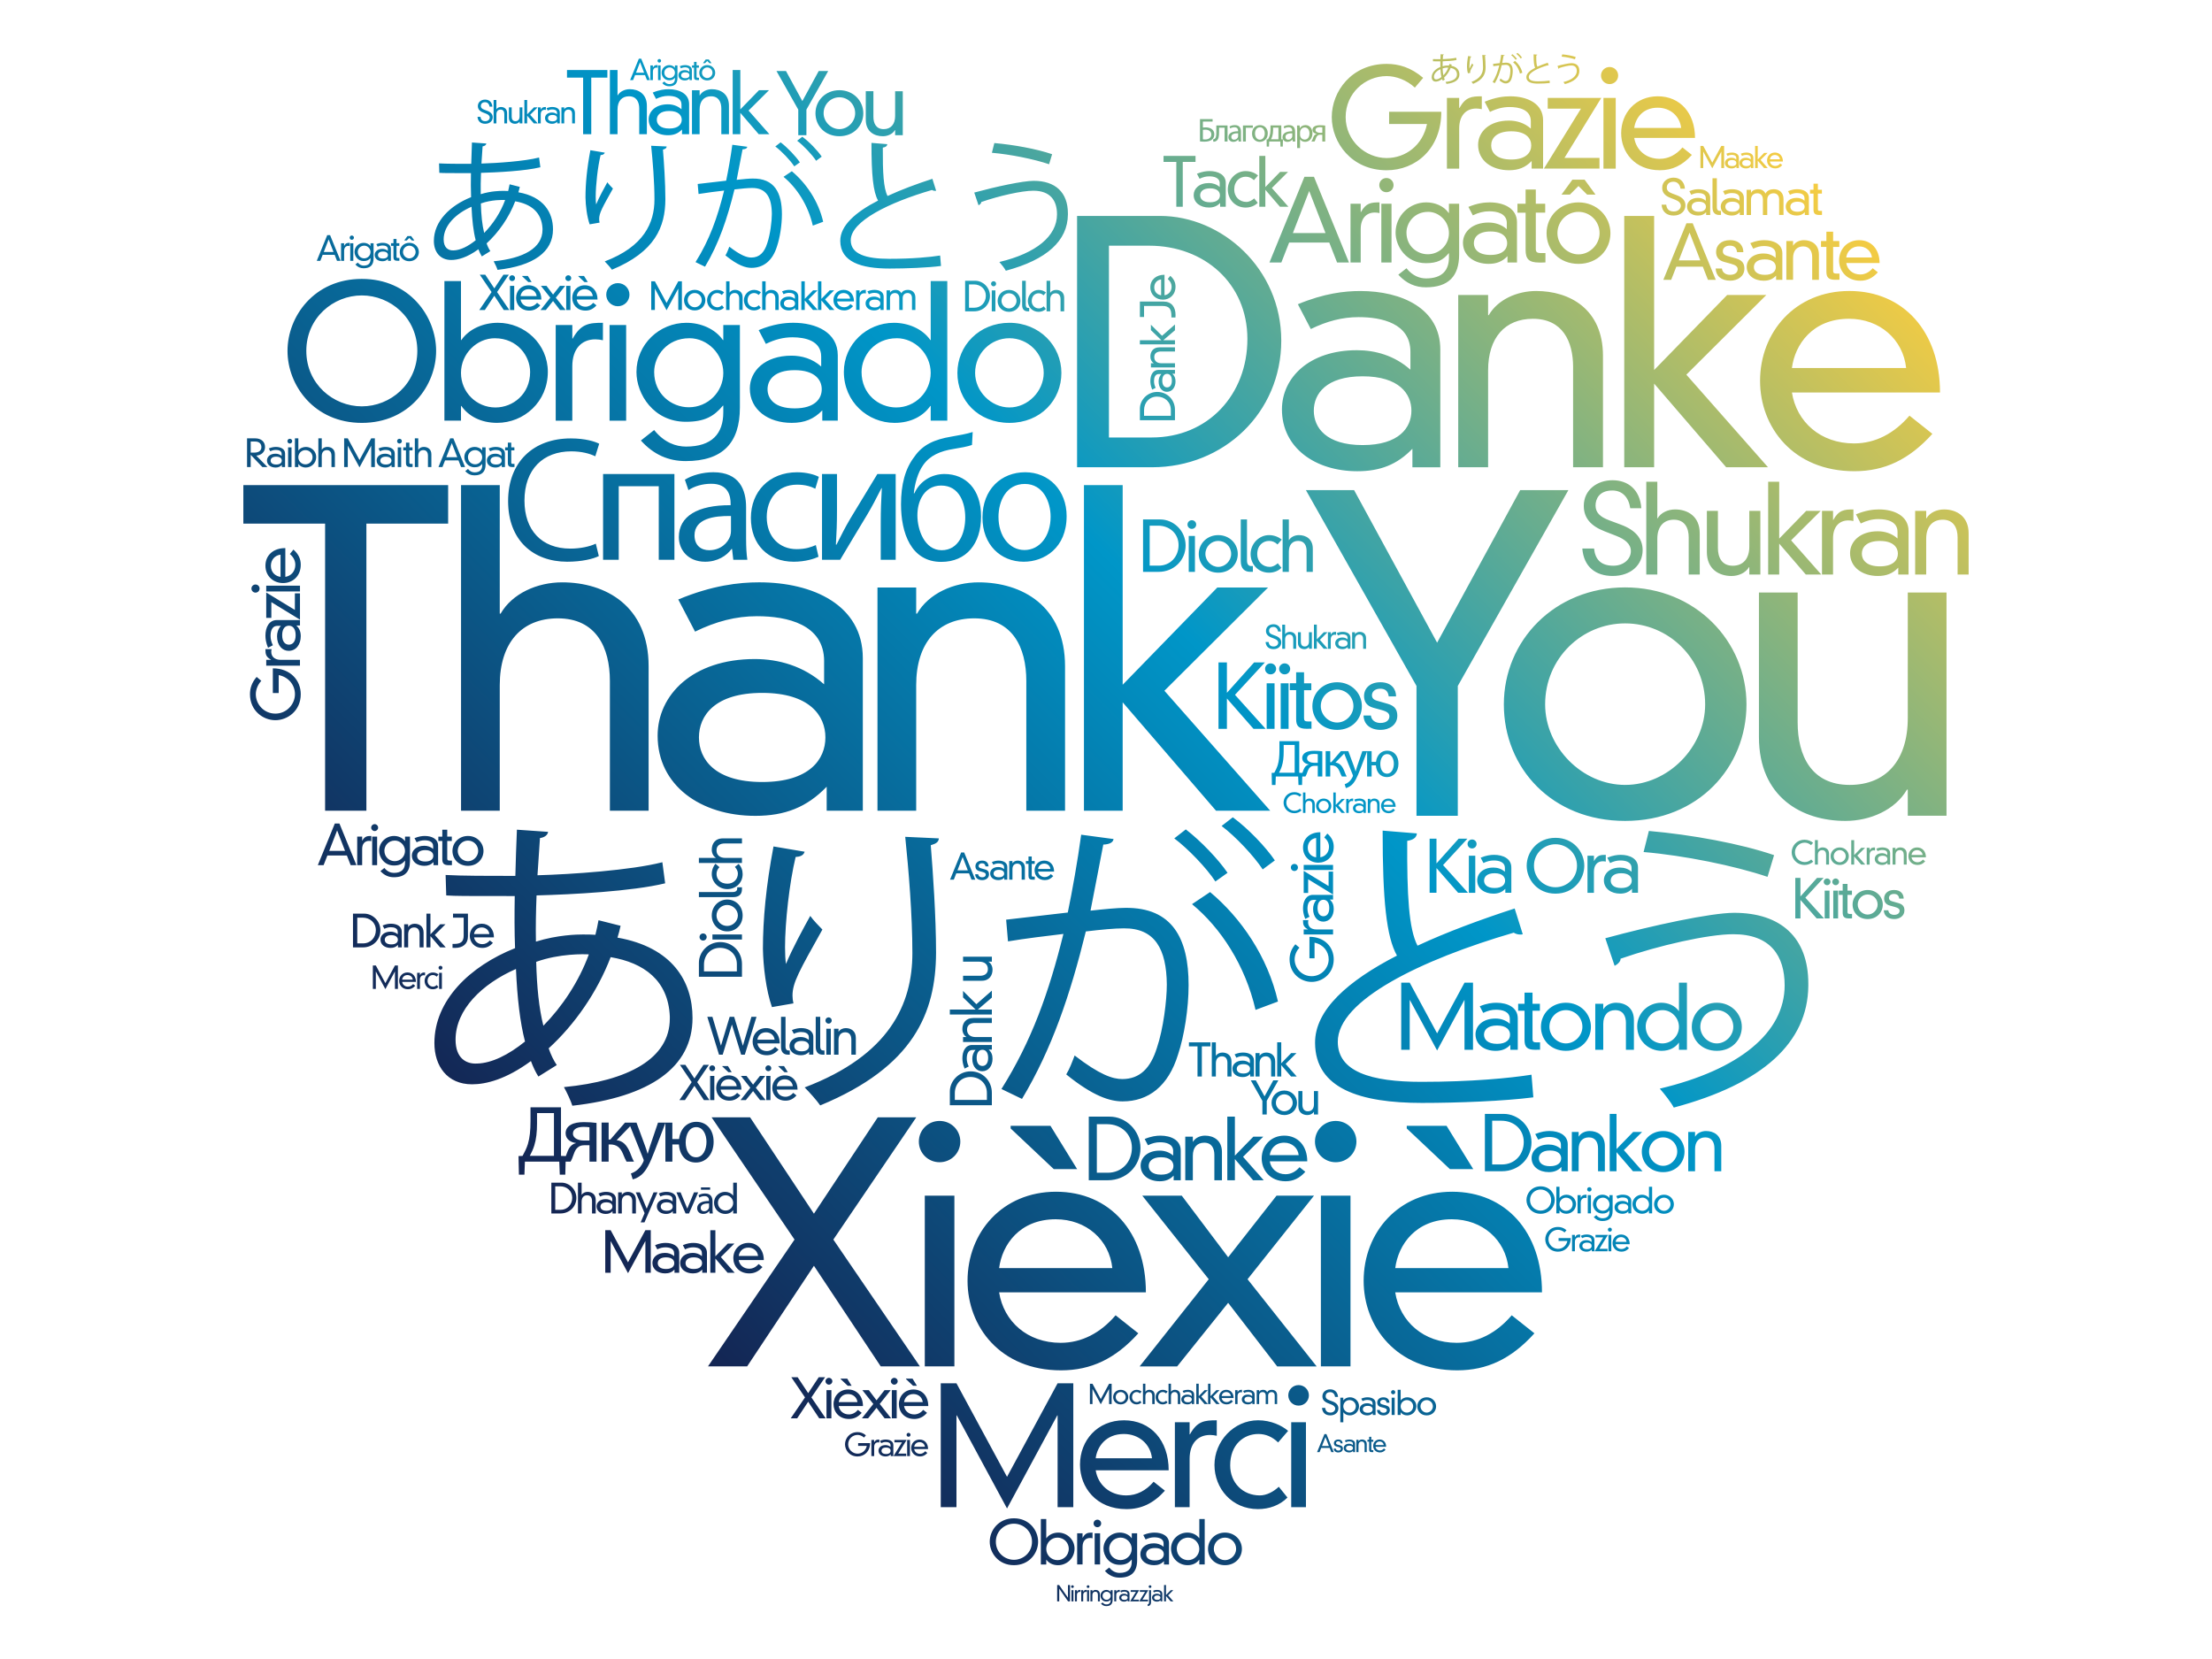 <?xml version="1.0" encoding="UTF-8"?>
<svg id="Layer_1" data-name="Layer 1" xmlns="http://www.w3.org/2000/svg" xmlns:xlink="http://www.w3.org/1999/xlink" viewBox="0 0 1280 960">
  <defs>
    <style>
      .cls-1 {
        fill: url(#_名称未設定グラデーション_18);
      }
    </style>
    <linearGradient id="_名称未設定グラデーション_18" data-name="名称未設定グラデーション 18" x1="306.68" y1="692.93" x2="972.62" y2="26.99" gradientUnits="userSpaceOnUse">
      <stop offset="0" stop-color="#142452"/>
      <stop offset=".53" stop-color="#0096c8"/>
      <stop offset="1" stop-color="#f5cc42"/>
    </linearGradient>
  </defs>
  <path class="cls-1" d="M659.61,243.15v-6.65c0-4.95,4.25-9.71,10.07-9.71s10.23,4.6,10.23,10.35v6.01h-20.31ZM677.51,237.16c0-4.52-3.47-7.66-7.96-7.66s-7.53,3.46-7.53,7.88v3.22h15.5v-3.43ZM670.59,216.43c-2.3,0-2.81,2.29-2.81,4.15,0,1.3.32,2.53.96,3.83l-2,1.04c-.88-2.1-1.07-3.75-1.07-5,0-3.33,1.42-6.41,4.73-6.41h9.51v2.23h-1.5c1.28,1.22,1.82,2.58,1.82,4.42,0,3.38-1.9,6.04-5,6.04-2.54,0-4.78-2.16-4.78-6.01,0-1.46.43-3.01,1.58-4.28h-1.44ZM672.56,220.26c0,2.93,1.42,3.91,2.78,3.91s2.78-.98,2.78-3.91-1.42-3.91-2.78-3.91-2.78.98-2.78,3.91ZM671.82,203.39c-2.08,0-3.9.85-3.9,3.22,0,2.24,1.52,3.59,4.17,3.59h7.83v2.4h-13.92v-2.4h1.63v-.05c-1.26-.72-1.95-2.26-1.95-3.81,0-2.69,1.47-5.35,5.24-5.35h9v2.4h-8.1ZM665.99,191.04v-3.14l6.44,6.41,7.48-6.55v3.35l-6.76,5.77h6.76v2.4h-20.31v-2.4h12.45l-6.07-5.85ZM659.61,183.42v-8.92h13.71c4.54,0,6.92,3.09,6.92,7.72,0,.67-.03,1.14-.05,1.49h-2.35v-.88c0-3.97-1.2-5.77-5.08-5.77h-10.74v6.36h-2.41ZM677.21,159.6c2.08,1.86,3.02,3.83,3.02,6.25,0,4.92-3.58,7.56-7.3,7.56-3.95,0-7.27-2.82-7.27-7.16s3.29-7.26,8.2-7.26v11.87c2.38-.37,4.11-2.29,4.11-4.98,0-1.7-.8-3.22-2.24-4.44l1.47-1.84ZM671.9,161.7c-2.3.24-3.98,2.1-3.98,4.58,0,2.93,2.08,4.34,3.98,4.58v-9.15ZM319.05,684.36h5.89c4.38,0,8.59,3.73,8.59,8.84s-4.07,8.98-9.16,8.98h-5.32v-17.82ZM324.34,700.08c4,0,6.78-3.05,6.78-6.99s-3.06-6.61-6.97-6.61h-2.85v13.6h3.04ZM342.59,695.08c0-1.83-.75-3.42-2.85-3.42-1.98,0-3.18,1.34-3.18,3.66v6.87h-2.12v-17.82h2.12v7.03h.05c.64-1.1,2-1.71,3.37-1.71,2.38,0,4.73,1.29,4.73,4.6v7.9h-2.12v-7.1ZM354.31,694c0-2.02-2.02-2.46-3.67-2.46-1.15,0-2.24.28-3.39.84l-.92-1.76c1.86-.77,3.32-.94,4.43-.94,2.94,0,5.67,1.24,5.67,4.15v8.35h-1.98v-1.31c-1.08,1.13-2.28,1.59-3.91,1.59-2.99,0-5.34-1.66-5.34-4.38,0-2.23,1.91-4.2,5.32-4.2,1.29,0,2.66.38,3.79,1.38v-1.27ZM350.92,695.74c-2.59,0-3.46,1.24-3.46,2.44s.87,2.44,3.46,2.44,3.46-1.24,3.46-2.44-.87-2.44-3.46-2.44ZM365.85,695.08c0-1.83-.75-3.42-2.85-3.42-1.98,0-3.18,1.34-3.18,3.66v6.87h-2.12v-12.22h2.12v1.43h.05c.64-1.1,2-1.71,3.37-1.71,2.38,0,4.73,1.29,4.73,4.6v7.9h-2.12v-7.1ZM373,702l-5.11-12.03h2.4l3.93,9.43,3.98-9.43h2.26l-7.53,17.38h-2.21l2.28-5.35ZM389.2,694c0-2.02-2.02-2.46-3.67-2.46-1.15,0-2.24.28-3.39.84l-.92-1.76c1.86-.77,3.32-.94,4.43-.94,2.94,0,5.67,1.24,5.67,4.15v8.35h-1.98v-1.31c-1.08,1.13-2.28,1.59-3.91,1.59-2.99,0-5.34-1.66-5.34-4.38,0-2.23,1.91-4.2,5.32-4.2,1.3,0,2.66.38,3.79,1.38v-1.27ZM385.81,695.74c-2.59,0-3.46,1.24-3.46,2.44s.87,2.44,3.46,2.44,3.46-1.24,3.46-2.44-.87-2.44-3.46-2.44ZM401.6,689.97h2.4l-5.3,12.22h-1.98l-5.3-12.22h2.4l3.88,9.4,3.89-9.4ZM412.31,699.47c0,.98.05,1.95.16,2.72h-1.86l-.16-1.43h-.07c-.64.89-1.86,1.69-3.48,1.69-2.31,0-3.48-1.62-3.48-3.26,0-2.74,2.45-4.24,6.85-4.22v-.23c0-.91-.26-2.63-2.59-2.6-1.08,0-2.19.3-2.99.84l-.47-1.38c.94-.59,2.33-.98,3.77-.98,3.48,0,4.33,2.37,4.33,4.62v4.24ZM410.31,696.39c-2.26-.05-4.83.35-4.83,2.56,0,1.36.89,1.97,1.93,1.97,1.51,0,2.47-.94,2.8-1.9.07-.23.09-.47.09-.66v-1.97ZM410.92,687.11v1.34h-5.3v-1.34h5.3ZM424.27,684.36h2.12v17.82h-2.12v-1.88h-.05c-.89,1.27-2.45,2.16-4.57,2.16-3.41,0-6.47-2.67-6.47-6.52,0-3.52,2.92-6.26,6.38-6.26,1.81,0,3.65.75,4.66,2.2h.05v-7.53ZM419.94,691.66c-2.87,0-4.5,2.27-4.5,4.31,0,2.81,2.19,4.53,4.43,4.53,2.43,0,4.4-1.97,4.4-4.41s-2.02-4.43-4.33-4.43ZM392.49,162.78h2.1v16.59h-2.1v-12.29h-.04l-6.73,12.46-6.73-12.46h-.04v12.29h-2.1v-16.59h2.1l6.77,12.53,6.77-12.53ZM402,167.73c3.59,0,6.18,2.75,6.18,5.96s-2.46,5.94-6.18,5.94-6.18-2.68-6.18-5.94,2.59-5.96,6.18-5.96ZM397.92,173.69c0,2.18,1.88,4.1,4.08,4.1s4.08-1.92,4.08-4.1c0-2.36-1.88-4.13-4.08-4.13s-4.08,1.77-4.08,4.13ZM417.68,170.7c-.79-.76-1.67-1.13-2.65-1.13-1.95,0-3.77,1.42-3.77,4.21,0,2.31,1.69,4.02,3.97,4.02.94,0,1.86-.52,2.54-1.16l1.16,1.44c-1.03,1.05-2.48,1.55-3.95,1.55-3.51,0-5.83-2.77-5.83-5.91s2.56-5.98,5.85-5.98c1.73,0,3.2.72,4.01,1.42l-1.34,1.55ZM427.76,172.75c0-1.7-.7-3.19-2.65-3.19-1.84,0-2.96,1.24-2.96,3.41v6.4h-1.97v-16.59h1.97v6.55h.04c.59-1.03,1.86-1.59,3.13-1.59,2.21,0,4.41,1.2,4.41,4.28v7.36h-1.97v-6.61ZM439,170.7c-.79-.76-1.67-1.13-2.65-1.13-1.95,0-3.77,1.42-3.77,4.21,0,2.31,1.69,4.02,3.97,4.02.94,0,1.86-.52,2.54-1.16l1.16,1.44c-1.03,1.05-2.48,1.55-3.95,1.55-3.51,0-5.83-2.77-5.83-5.91s2.56-5.98,5.85-5.98c1.73,0,3.2.72,4.01,1.42l-1.34,1.55ZM448.64,172.75c0-1.7-.7-3.19-2.65-3.19-1.84,0-2.96,1.24-2.96,3.41v6.4h-1.97v-16.59h1.97v6.55h.04c.59-1.03,1.86-1.59,3.13-1.59,2.21,0,4.41,1.2,4.41,4.28v7.36h-1.97v-6.61ZM459.98,171.75c0-1.88-1.88-2.29-3.42-2.29-1.07,0-2.08.26-3.16.79l-.85-1.64c1.73-.72,3.09-.87,4.12-.87,2.74,0,5.28,1.16,5.28,3.86v7.77h-1.84v-1.22c-1.01,1.05-2.13,1.48-3.64,1.48-2.78,0-4.98-1.55-4.98-4.08,0-2.07,1.78-3.91,4.95-3.91,1.21,0,2.48.35,3.53,1.29v-1.18ZM456.83,173.37c-2.41,0-3.22,1.16-3.22,2.27s.81,2.27,3.22,2.27,3.22-1.16,3.22-2.27-.81-2.27-3.22-2.27ZM470.5,168h2.59l-5.28,5.26,5.39,6.11h-2.76l-4.76-5.52v5.52h-1.97v-16.59h1.97v10.17l4.82-4.95ZM480.12,168h2.59l-5.28,5.26,5.39,6.11h-2.76l-4.76-5.52v5.52h-1.97v-16.59h1.97v10.17l4.82-4.95ZM493.66,177.16c-1.53,1.7-3.16,2.47-5.15,2.47-4.06,0-6.22-2.92-6.22-5.96,0-3.23,2.32-5.94,5.9-5.94s5.98,2.68,5.98,6.7h-9.78c.31,1.94,1.88,3.36,4.1,3.36,1.4,0,2.65-.66,3.66-1.83l1.51,1.2ZM491.93,172.82c-.2-1.88-1.73-3.25-3.77-3.25-2.41,0-3.57,1.7-3.77,3.25h7.54ZM495.43,168h1.97v1.61h.04c.99-1.77,1.93-1.88,3.59-1.88v2.07c-.28-.07-.59-.11-.9-.11-1.64,0-2.74,1.13-2.74,3.21v6.46h-1.97v-11.37ZM509.36,171.75c0-1.88-1.88-2.29-3.42-2.29-1.07,0-2.08.26-3.16.79l-.85-1.64c1.73-.72,3.09-.87,4.12-.87,2.74,0,5.28,1.16,5.28,3.86v7.77h-1.84v-1.22c-1.01,1.05-2.13,1.48-3.64,1.48-2.78,0-4.97-1.55-4.97-4.08,0-2.07,1.77-3.91,4.95-3.91,1.21,0,2.48.35,3.53,1.29v-1.18ZM506.21,173.37c-2.41,0-3.22,1.16-3.22,2.27s.81,2.27,3.22,2.27,3.22-1.16,3.22-2.27-.81-2.27-3.22-2.27ZM527.72,172.4c0-1.96-1.14-2.84-2.5-2.84-1.64,0-2.87,1.03-2.87,2.93v6.88h-1.97v-6.96c0-1.96-1.14-2.84-2.5-2.84-1.64,0-2.87,1.03-2.87,2.93v6.88h-1.97v-11.37h1.97v1.35h.04c.53-1.16,1.95-1.62,3.16-1.62s2.43.31,3.38,1.96c.7-1.44,2.21-1.96,3.73-1.96,2.45,0,4.38,1.46,4.38,4.45v7.18h-1.97v-6.96ZM972.46,109.21c-.37-2.52-1.83-4.06-4.1-4.06-3.03,0-3.85,1.99-3.85,3.44,0,1.59,1.01,2.6,3.12,3.38l2.7,1.01c3.4,1.26,4.97,3.24,4.97,5.82,0,3.44-2.75,5.93-6.85,5.93-3.87,0-6.63-2.04-6.96-6.29h2.7c.22,2.32,1.4,3.94,4.41,3.94,2.33,0,4.02-1.48,4.02-3.36,0-1.65-1.38-2.71-3.31-3.47l-2.72-1.06c-3.17-1.23-4.75-3.08-4.75-5.82,0-3.66,3.06-5.87,6.57-5.87s6.29,2.1,6.6,6.4h-2.53ZM987.08,114.64c0-2.4-2.41-2.94-4.38-2.94-1.38,0-2.67.34-4.04,1.01l-1.09-2.1c2.22-.92,3.96-1.12,5.28-1.12,3.51,0,6.77,1.48,6.77,4.95v9.96h-2.36v-1.57c-1.29,1.34-2.72,1.9-4.66,1.9-3.57,0-6.37-1.99-6.37-5.23,0-2.66,2.27-5,6.34-5,1.54,0,3.17.45,4.52,1.65v-1.51ZM983.04,116.71c-3.09,0-4.13,1.48-4.13,2.91s1.04,2.91,4.13,2.91,4.13-1.48,4.13-2.91-1.04-2.91-4.13-2.91ZM993.48,103.14v16.69c0,1.65.82,2.21,1.63,2.21h.76v2.35h-1.04c-2.33,0-3.87-1.31-3.87-4.36v-16.89h2.53ZM1006.57,114.64c0-2.4-2.41-2.94-4.38-2.94-1.38,0-2.67.34-4.04,1.01l-1.09-2.1c2.22-.92,3.96-1.12,5.28-1.12,3.51,0,6.77,1.48,6.77,4.95v9.96h-2.36v-1.57c-1.29,1.34-2.72,1.9-4.66,1.9-3.57,0-6.37-1.99-6.37-5.23,0-2.66,2.27-5,6.34-5,1.54,0,3.17.45,4.52,1.65v-1.51ZM1002.52,116.71c-3.09,0-4.13,1.48-4.13,2.91s1.04,2.91,4.13,2.91,4.13-1.48,4.13-2.91-1.04-2.91-4.13-2.91ZM1029.53,115.48c0-2.52-1.46-3.64-3.2-3.64-2.11,0-3.68,1.31-3.68,3.75v8.81h-2.53v-8.92c0-2.52-1.46-3.64-3.2-3.64-2.11,0-3.68,1.31-3.68,3.75v8.81h-2.53v-14.57h2.53v1.73h.06c.67-1.48,2.5-2.07,4.04-2.07s3.12.39,4.32,2.52c.9-1.85,2.84-2.52,4.77-2.52,3.14,0,5.62,1.87,5.62,5.7v9.2h-2.53v-8.92ZM1044.19,114.64c0-2.4-2.41-2.94-4.38-2.94-1.38,0-2.67.34-4.04,1.01l-1.09-2.1c2.22-.92,3.96-1.12,5.28-1.12,3.51,0,6.77,1.48,6.77,4.95v9.96h-2.36v-1.57c-1.29,1.34-2.72,1.9-4.66,1.9-3.57,0-6.37-1.99-6.37-5.23,0-2.66,2.27-5,6.34-5,1.54,0,3.17.45,4.52,1.65v-1.51ZM1040.14,116.71c-3.09,0-4.13,1.48-4.13,2.91s1.04,2.91,4.13,2.91,4.13-1.48,4.13-2.91-1.04-2.91-4.13-2.91ZM1049.41,106.3h2.53v3.52h2.33v2.21h-2.33v8.95c0,.78.25,1.06,1.23,1.06h1.15v2.32c-.37.03-.96.03-1.54.03-2.58,0-3.37-.89-3.37-3.13v-9.23h-2.02v-2.21h2.02v-3.52ZM641.78,800.72h1.49v11.76h-1.49v-8.71h-.03l-4.77,8.83-4.77-8.83h-.03v8.71h-1.49v-11.76h1.49l4.8,8.88,4.8-8.88ZM648.51,804.23c2.55,0,4.38,1.95,4.38,4.22s-1.74,4.21-4.38,4.21-4.38-1.9-4.38-4.21,1.83-4.22,4.38-4.22ZM645.62,808.45c0,1.55,1.34,2.91,2.89,2.91s2.89-1.36,2.89-2.91c0-1.67-1.34-2.92-2.89-2.92s-2.89,1.25-2.89,2.92ZM659.63,806.33c-.56-.54-1.18-.81-1.88-.81-1.38,0-2.67,1.01-2.67,2.99,0,1.64,1.2,2.85,2.81,2.85.67,0,1.32-.37,1.8-.82l.82,1.02c-.73.74-1.76,1.1-2.8,1.1-2.49,0-4.13-1.97-4.13-4.19s1.82-4.24,4.15-4.24c1.23,0,2.27.51,2.84,1l-.95,1.1ZM666.77,807.79c0-1.21-.5-2.26-1.88-2.26-1.3,0-2.1.88-2.1,2.41v4.53h-1.4v-11.76h1.4v4.64h.03c.42-.73,1.32-1.13,2.22-1.13,1.57,0,3.12.85,3.12,3.03v5.21h-1.4v-4.69ZM674.74,806.33c-.56-.54-1.18-.81-1.88-.81-1.38,0-2.67,1.01-2.67,2.99,0,1.64,1.2,2.85,2.81,2.85.67,0,1.32-.37,1.8-.82l.82,1.02c-.73.74-1.76,1.1-2.8,1.1-2.48,0-4.13-1.97-4.13-4.19s1.82-4.24,4.15-4.24c1.23,0,2.27.51,2.84,1l-.95,1.1ZM681.57,807.79c0-1.21-.5-2.26-1.88-2.26-1.3,0-2.1.88-2.1,2.41v4.53h-1.4v-11.76h1.4v4.64h.03c.42-.73,1.32-1.13,2.22-1.13,1.57,0,3.12.85,3.12,3.03v5.21h-1.4v-4.69ZM689.61,807.07c0-1.33-1.34-1.62-2.42-1.62-.76,0-1.47.19-2.24.56l-.61-1.16c1.23-.51,2.19-.62,2.92-.62,1.94,0,3.74.82,3.74,2.74v5.51h-1.31v-.87c-.71.74-1.51,1.05-2.58,1.05-1.97,0-3.53-1.1-3.53-2.89,0-1.47,1.26-2.77,3.51-2.77.86,0,1.76.25,2.5.91v-.84ZM687.38,808.22c-1.71,0-2.28.82-2.28,1.61s.58,1.61,2.28,1.61,2.28-.82,2.28-1.61-.57-1.61-2.28-1.61ZM697.07,804.41h1.83l-3.74,3.73,3.82,4.33h-1.96l-3.37-3.91v3.91h-1.4v-11.76h1.4v7.21l3.42-3.51ZM703.88,804.41h1.83l-3.74,3.73,3.82,4.33h-1.96l-3.37-3.91v3.91h-1.4v-11.76h1.4v7.21l3.42-3.51ZM713.48,810.91c-1.09,1.21-2.24,1.75-3.65,1.75-2.87,0-4.41-2.07-4.41-4.22,0-2.29,1.65-4.21,4.18-4.21s4.24,1.9,4.24,4.75h-6.93c.22,1.38,1.34,2.38,2.9,2.38.99,0,1.88-.46,2.59-1.3l1.07.85ZM712.25,807.83c-.14-1.33-1.23-2.31-2.67-2.31-1.71,0-2.53,1.21-2.67,2.31h5.34ZM714.73,804.41h1.4v1.15h.03c.7-1.25,1.37-1.33,2.55-1.33v1.47c-.2-.05-.42-.08-.64-.08-1.16,0-1.94.81-1.94,2.27v4.58h-1.4v-8.06ZM724.61,807.07c0-1.33-1.34-1.62-2.42-1.62-.76,0-1.47.19-2.24.56l-.61-1.16c1.23-.51,2.19-.62,2.92-.62,1.94,0,3.74.82,3.74,2.74v5.51h-1.31v-.87c-.71.74-1.51,1.05-2.58,1.05-1.97,0-3.53-1.1-3.53-2.89,0-1.47,1.26-2.77,3.51-2.77.86,0,1.76.25,2.5.91v-.84ZM722.37,808.22c-1.71,0-2.28.82-2.28,1.61s.58,1.61,2.28,1.61,2.28-.82,2.28-1.61-.57-1.61-2.28-1.61ZM737.62,807.54c0-1.39-.81-2.01-1.77-2.01-1.16,0-2.03.73-2.03,2.07v4.87h-1.4v-4.93c0-1.39-.81-2.01-1.77-2.01-1.17,0-2.03.73-2.03,2.07v4.87h-1.4v-8.06h1.4v.96h.03c.37-.82,1.38-1.14,2.24-1.14s1.72.22,2.39,1.39c.5-1.02,1.57-1.39,2.64-1.39,1.74,0,3.11,1.04,3.11,3.16v5.09h-1.4v-4.93ZM145.07,263.19v7.08h-2.11v-16.61h4.81c3.2,0,5.6,1.84,5.6,5.03,0,2.97-2.35,4.81-5.07,4.96l6.49,6.62h-2.96l-6.76-7.08ZM145.07,261.9c.28.02.59.02,1.84.02,3.23,0,4.35-1.4,4.35-3.21,0-1.94-1.34-3.21-3.53-3.21h-2.65v6.4ZM162.99,262.64c0-1.88-1.89-2.29-3.42-2.29-1.08,0-2.09.26-3.16.79l-.86-1.64c1.73-.72,3.09-.88,4.12-.88,2.74,0,5.29,1.16,5.29,3.87v7.78h-1.85v-1.22c-1.01,1.05-2.13,1.49-3.64,1.49-2.79,0-4.98-1.55-4.98-4.09,0-2.08,1.78-3.91,4.96-3.91,1.21,0,2.48.35,3.53,1.29v-1.18ZM159.83,264.26c-2.41,0-3.23,1.16-3.23,2.27s.81,2.27,3.23,2.27,3.23-1.16,3.23-2.27-.81-2.27-3.23-2.27ZM167.7,253.9c.77,0,1.38.61,1.38,1.38s-.61,1.38-1.38,1.38-1.38-.61-1.38-1.38.61-1.38,1.38-1.38ZM166.71,258.88h1.98v11.39h-1.98v-11.39ZM170.66,253.66h1.98v7.02h.04c.94-1.36,2.66-2.06,4.35-2.06,3.23,0,5.95,2.56,5.95,5.84,0,3.58-2.85,6.07-6.04,6.07-1.97,0-3.42-.83-4.26-2.01h-.04v1.75h-1.98v-16.61ZM176.67,260.46c-2.15,0-4.04,1.84-4.04,4.13s1.84,4.11,4.1,4.11c2.09,0,4.13-1.6,4.13-4.22,0-1.9-1.51-4.02-4.19-4.02ZM191.8,263.65c0-1.7-.7-3.19-2.65-3.19-1.84,0-2.96,1.25-2.96,3.41v6.4h-1.97v-16.61h1.97v6.55h.05c.59-1.02,1.86-1.6,3.14-1.6,2.22,0,4.41,1.2,4.41,4.29v7.37h-1.98v-6.62ZM214.81,253.66h2.11v16.61h-2.11v-12.3h-.04l-6.74,12.48-6.74-12.48h-.04v12.3h-2.11v-16.61h2.11l6.78,12.54,6.78-12.54ZM226.45,262.64c0-1.88-1.89-2.29-3.42-2.29-1.08,0-2.09.26-3.16.79l-.86-1.64c1.73-.72,3.09-.88,4.12-.88,2.74,0,5.29,1.16,5.29,3.87v7.78h-1.85v-1.22c-1.01,1.05-2.13,1.49-3.64,1.49-2.79,0-4.98-1.55-4.98-4.09,0-2.08,1.78-3.91,4.96-3.91,1.21,0,2.48.35,3.53,1.29v-1.18ZM223.29,264.26c-2.41,0-3.23,1.16-3.23,2.27s.81,2.27,3.23,2.27,3.23-1.16,3.23-2.27-.81-2.27-3.23-2.27ZM231.16,253.9c.77,0,1.38.61,1.38,1.38s-.61,1.38-1.38,1.38-1.38-.61-1.38-1.38.61-1.38,1.38-1.38ZM230.17,258.88h1.98v11.39h-1.98v-11.39ZM234.91,256.13h1.98v2.75h1.82v1.72h-1.82v7c0,.61.2.83.97.83h.9v1.81c-.28.02-.75.02-1.21.02-2.02,0-2.63-.7-2.63-2.45v-7.21h-1.58v-1.72h1.58v-2.75ZM247.63,263.65c0-1.7-.7-3.19-2.65-3.19-1.84,0-2.96,1.25-2.96,3.41v6.4h-1.97v-16.61h1.97v6.55h.05c.59-1.02,1.86-1.6,3.14-1.6,2.22,0,4.41,1.2,4.41,4.29v7.37h-1.98v-6.62ZM265.31,266.4h-7.77l-1.51,3.87h-2.31l6.78-16.61h1.84l6.78,16.61h-2.31l-1.51-3.87ZM261.43,256.41l-3.16,8.15h6.32l-3.16-8.15ZM279.02,258.88h1.98v9.81c0,4.2-2.02,6.38-6.45,6.38-2.02,0-3.8-.74-5.33-2.45l1.58-1.25c1.21,1.51,2.61,1.97,3.8,1.97,3.07,0,4.43-1.53,4.43-4.06v-.81h-.04c-1.08,1.29-2.19,1.92-4.41,1.92-3.84,0-5.88-3.28-5.88-5.92,0-3.3,2.72-5.86,5.95-5.86,1.69,0,3.4.7,4.35,2.06h.04v-1.79ZM274.98,260.46c-2.68,0-4.19,2.12-4.19,4.02,0,2.62,2.06,4.2,4.13,4.2,2.26,0,4.1-1.81,4.1-4.09s-1.89-4.13-4.04-4.13ZM290.22,262.64c0-1.88-1.89-2.29-3.42-2.29-1.08,0-2.09.26-3.16.79l-.86-1.64c1.73-.72,3.09-.88,4.12-.88,2.74,0,5.29,1.16,5.29,3.87v7.78h-1.85v-1.22c-1.01,1.05-2.13,1.49-3.64,1.49-2.79,0-4.98-1.55-4.98-4.09,0-2.08,1.78-3.91,4.96-3.91,1.21,0,2.48.35,3.53,1.29v-1.18ZM287.06,264.26c-2.41,0-3.23,1.16-3.23,2.27s.81,2.27,3.23,2.27,3.23-1.16,3.23-2.27-.81-2.27-3.23-2.27ZM293.86,256.13h1.98v2.75h1.82v1.72h-1.82v7c0,.61.2.83.97.83h.9v1.81c-.28.02-.75.02-1.21.02-2.02,0-2.63-.7-2.63-2.45v-7.21h-1.58v-1.72h1.58v-2.75ZM757.73,554.53v-12.44c8.9,0,14.05,6.1,14.05,13.02,0,8.38-6.65,13.09-12.78,13.09s-12.78-4.71-12.78-13.09c0-2.89.85-5.78,3.36-8.7l2.35,1.98c-1.86,1.98-2.77,4.55-2.77,6.72,0,5.16,4.14,9.77,9.85,9.77s9.85-4.74,9.85-9.77c0-4.45-3-8.57-8.18-9.61v9.03h-2.93ZM754.4,540.75v-2.92h2.41v-.06c-2.64-1.46-2.8-2.86-2.8-5.33h3.1c-.1.42-.16.88-.16,1.33,0,2.44,1.69,4.06,4.79,4.06h9.65v2.92h-16.99ZM760.01,520.74c-2.8,0-3.42,2.79-3.42,5.07,0,1.59.39,3.09,1.17,4.68l-2.45,1.27c-1.08-2.57-1.3-4.58-1.3-6.11,0-4.06,1.73-7.83,5.77-7.83h11.61v2.73h-1.83c1.56,1.49,2.22,3.15,2.22,5.39,0,4.12-2.31,7.37-6.1,7.37-3.1,0-5.84-2.63-5.84-7.34,0-1.79.52-3.67,1.92-5.23h-1.76ZM762.42,525.42c0,3.57,1.73,4.77,3.39,4.77s3.39-1.2,3.39-4.77-1.73-4.77-3.39-4.77-3.39,1.2-3.39,4.77ZM756.98,508.79v7.92h-2.58v-12.76l14.41,8.77v-8.35h2.58v13.25l-14.41-8.83ZM746.97,501.97c0-1.14.91-2.05,2.05-2.05s2.05.91,2.05,2.05-.91,2.05-2.05,2.05-2.05-.91-2.05-2.05ZM754.4,503.43v-2.92h16.99v2.92h-16.99ZM768.1,482.35c2.54,2.27,3.68,4.68,3.68,7.63,0,6.01-4.37,9.22-8.9,9.22-4.83,0-8.87-3.44-8.87-8.74s4.01-8.87,10.01-8.87v14.48c2.9-.45,5.02-2.79,5.02-6.07,0-2.08-.98-3.93-2.74-5.42l1.79-2.24ZM761.61,484.92c-2.8.29-4.86,2.57-4.86,5.59,0,3.57,2.54,5.29,4.86,5.59v-11.17ZM496.57,835.06h6.9c0,4.9-3.39,7.74-7.23,7.74-4.65,0-7.26-3.66-7.26-7.04s2.61-7.04,7.26-7.04c1.6,0,3.21.47,4.83,1.85l-1.1,1.29c-1.1-1.02-2.52-1.53-3.73-1.53-2.87,0-5.43,2.28-5.43,5.42s2.63,5.42,5.43,5.42c2.47,0,4.76-1.65,5.34-4.51h-5.01v-1.62ZM504.22,833.22h1.62v1.33h.04c.81-1.45,1.59-1.54,2.96-1.54v1.71c-.23-.05-.49-.09-.74-.09-1.35,0-2.25.93-2.25,2.64v5.31h-1.62v-9.35ZM515.32,836.31c0-1.54-1.55-1.88-2.81-1.88-.88,0-1.71.21-2.6.65l-.7-1.35c1.42-.59,2.54-.72,3.39-.72,2.25,0,4.34.95,4.34,3.18v6.39h-1.51v-1.01c-.83.86-1.75,1.22-2.99,1.22-2.29,0-4.09-1.27-4.09-3.36,0-1.71,1.46-3.21,4.07-3.21.99,0,2.04.29,2.9,1.06v-.97ZM512.73,837.64c-1.98,0-2.65.95-2.65,1.87s.67,1.87,2.65,1.87,2.65-.95,2.65-1.87-.67-1.87-2.65-1.87ZM521.96,834.64h-4.4v-1.42h7.08l-4.87,7.94h4.63v1.42h-7.35l4.9-7.94ZM525.74,829.13c.63,0,1.14.5,1.14,1.13s-.5,1.13-1.14,1.13-1.14-.5-1.14-1.13.5-1.13,1.14-1.13ZM524.93,833.22h1.62v9.35h-1.62v-9.35ZM536.63,840.76c-1.26,1.4-2.6,2.03-4.24,2.03-3.33,0-5.12-2.41-5.12-4.9,0-2.66,1.91-4.88,4.85-4.88s4.92,2.21,4.92,5.51h-8.04c.25,1.6,1.55,2.76,3.37,2.76,1.15,0,2.18-.54,3.01-1.51l1.24.99ZM535.21,837.19c-.16-1.54-1.42-2.67-3.1-2.67-1.98,0-2.94,1.4-3.1,2.67h6.2ZM617.99,917.2h1.2v9.46h-1.12l-5.1-7.32h-.03v7.32h-1.2v-9.46h1.13l5.1,7.32h.03v-7.32ZM620.59,917.33c.44,0,.79.35.79.78s-.35.78-.79.78-.79-.35-.79-.78.35-.78.79-.78ZM620.03,920.17h1.13v6.48h-1.13v-6.48ZM622.03,920.17h1.13v.92h.02c.56-1.01,1.1-1.07,2.05-1.07v1.18c-.16-.04-.34-.06-.51-.06-.94,0-1.56.65-1.56,1.83v3.68h-1.13v-6.48ZM625.67,920.17h1.13v.92h.02c.56-1.01,1.1-1.07,2.05-1.07v1.18c-.16-.04-.34-.06-.51-.06-.94,0-1.56.65-1.56,1.83v3.68h-1.13v-6.48ZM629.63,917.33c.44,0,.79.35.79.78s-.35.78-.79.78-.79-.35-.79-.78.35-.78.79-.78ZM629.07,920.17h1.13v6.48h-1.13v-6.48ZM635.32,922.88c0-.97-.4-1.82-1.51-1.82-1.05,0-1.69.71-1.69,1.94v3.65h-1.12v-6.48h1.12v.76h.02c.34-.58,1.06-.91,1.79-.91,1.26,0,2.51.69,2.51,2.44v4.19h-1.12v-3.77ZM642.7,920.17h1.12v5.59c0,2.39-1.15,3.63-3.67,3.63-1.15,0-2.16-.42-3.04-1.39l.9-.71c.69.86,1.49,1.12,2.16,1.12,1.75,0,2.52-.87,2.52-2.31v-.46h-.03c-.61.73-1.25,1.1-2.51,1.1-2.19,0-3.35-1.87-3.35-3.37,0-1.88,1.55-3.34,3.39-3.34.96,0,1.94.4,2.47,1.17h.03v-1.02ZM640.4,921.07c-1.53,0-2.39,1.21-2.39,2.29,0,1.49,1.17,2.39,2.35,2.39,1.29,0,2.34-1.03,2.34-2.33s-1.07-2.35-2.3-2.35ZM644.79,920.17h1.13v.92h.02c.56-1.01,1.1-1.07,2.05-1.07v1.18c-.16-.04-.34-.06-.51-.06-.94,0-1.56.65-1.56,1.83v3.68h-1.13v-6.48ZM652.48,922.31c0-1.07-1.07-1.31-1.95-1.31-.61,0-1.19.15-1.8.45l-.49-.93c.99-.41,1.76-.5,2.35-.5,1.56,0,3.01.66,3.01,2.2v4.43h-1.05v-.7c-.58.6-1.21.85-2.07.85-1.59,0-2.84-.88-2.84-2.33,0-1.18,1.01-2.23,2.82-2.23.69,0,1.41.2,2.01.73v-.67ZM650.68,923.23c-1.37,0-1.84.66-1.84,1.29s.46,1.29,1.84,1.29,1.84-.66,1.84-1.29-.46-1.29-1.84-1.29ZM657.33,921.15h-3.05v-.98h4.91l-3.37,5.5h3.21v.98h-5.1l3.4-5.5ZM662.61,921.15h-3.05v-.98h4.91l-3.37,5.5h3.21v.98h-5.1l3.4-5.5ZM665.49,917.33c.44,0,.79.35.79.78s-.35.78-.79.78-.79-.35-.79-.78.35-.78.79-.78ZM664.92,920.17h1.13v6.96c0,1.47-.76,2.17-1.94,2.26v-1.05c.54,0,.81-.42.81-1.11v-7.07ZM671.47,922.31c0-1.07-1.07-1.31-1.95-1.31-.61,0-1.19.15-1.8.45l-.49-.93c.99-.41,1.76-.5,2.35-.5,1.56,0,3.01.66,3.01,2.2v4.43h-1.05v-.7c-.58.6-1.21.85-2.07.85-1.59,0-2.84-.88-2.84-2.33,0-1.18,1.01-2.23,2.82-2.23.69,0,1.41.2,2.01.73v-.67ZM669.67,923.23c-1.37,0-1.84.66-1.84,1.29s.46,1.29,1.84,1.29,1.84-.66,1.84-1.29-.46-1.29-1.84-1.29ZM677.47,920.17h1.47l-3.01,3,3.07,3.48h-1.57l-2.71-3.15v3.15h-1.13v-9.46h1.13v5.8l2.75-2.82ZM209.37,161.39c27.53,0,43,21.68,43,41.66s-15.47,41.66-43,41.66-43-21.68-43-41.66,15.47-41.66,43-41.66ZM209.37,235.14c16.54,0,32.12-12.96,32.12-32.09s-15.58-32.1-32.12-32.1-32.12,12.97-32.12,32.1,15.58,32.09,32.12,32.09ZM257.15,162.66h9.6v34.11h.21c4.59-6.59,12.91-9.99,21.13-9.99,15.68,0,28.92,12.44,28.92,28.37,0,17.43-13.87,29.54-29.34,29.54-9.6,0-16.65-4.04-20.7-9.78h-.21v8.5h-9.6v-80.76ZM286.38,195.72c-10.46,0-19.63,8.92-19.63,20.09s8.96,19.98,19.95,19.98c10.14,0,20.06-7.76,20.06-20.51,0-9.24-7.36-19.55-20.38-19.55ZM321.58,188.06h9.6v7.87h.21c4.8-8.61,9.39-9.14,17.5-9.14v10.1c-1.39-.32-2.88-.53-4.38-.53-8,0-13.34,5.53-13.34,15.62v31.45h-9.6v-55.37ZM357.53,163.83c3.73,0,6.72,2.98,6.72,6.69s-2.99,6.69-6.72,6.69-6.72-2.98-6.72-6.69,2.99-6.69,6.72-6.69ZM352.73,188.06h9.6v55.37h-9.6v-55.37ZM418.55,188.06h9.6v47.72c0,20.4-9.82,31.03-31.37,31.03-9.82,0-18.46-3.61-25.93-11.9l7.68-6.06c5.87,7.34,12.7,9.57,18.46,9.57,14.94,0,21.55-7.44,21.55-19.77v-3.93h-.21c-5.23,6.27-10.67,9.35-21.45,9.35-18.67,0-28.59-15.94-28.59-28.8,0-16.04,13.23-28.48,28.91-28.48,8.22,0,16.54,3.4,21.13,9.99h.21v-8.72ZM398.92,195.72c-13.02,0-20.38,10.31-20.38,19.55,0,12.75,10.03,20.4,20.06,20.4,10.99,0,19.95-8.82,19.95-19.87s-9.17-20.09-19.63-20.09ZM475.19,206.34c0-9.14-9.17-11.16-16.65-11.16-5.23,0-10.14,1.27-15.36,3.82l-4.16-7.97c8.43-3.51,15.05-4.25,20.06-4.25,13.34,0,25.71,5.63,25.71,18.81v37.83h-8.96v-5.95c-4.91,5.1-10.35,7.23-17.71,7.23-13.55,0-24.22-7.54-24.22-19.87,0-10.1,8.64-19.02,24.11-19.02,5.87,0,12.06,1.7,17.18,6.27v-5.74ZM459.83,214.2c-11.74,0-15.68,5.63-15.68,11.05s3.95,11.06,15.68,11.06,15.68-5.63,15.68-11.06-3.95-11.05-15.68-11.05ZM538.56,162.66h9.6v80.76h-9.6v-8.5h-.21c-4.05,5.74-11.1,9.78-20.7,9.78-15.47,0-29.34-12.11-29.34-29.54,0-15.94,13.23-28.37,28.92-28.37,8.22,0,16.54,3.4,21.13,9.99h.21v-34.11ZM518.93,195.72c-13.02,0-20.38,10.31-20.38,19.55,0,12.75,9.92,20.51,20.06,20.51,10.99,0,19.95-8.93,19.95-19.98s-9.18-20.09-19.63-20.09ZM584.1,186.79c17.5,0,30.09,13.39,30.09,29.01s-11.95,28.9-30.09,28.9-30.09-13.07-30.09-28.9,12.59-29.01,30.09-29.01ZM564.26,215.8c0,10.63,9.18,19.98,19.84,19.98s19.85-9.35,19.85-19.98c0-11.48-9.18-20.09-19.85-20.09s-19.84,8.6-19.84,20.09ZM373.27,43.46h-5.79l-1.13,2.88h-1.72l5.05-12.38h1.37l5.05,12.38h-1.72l-1.13-2.88ZM370.37,36.02l-2.35,6.07h4.71l-2.35-6.07ZM376.34,37.86h1.47v1.2h.03c.74-1.32,1.44-1.4,2.68-1.4v1.55c-.21-.05-.44-.08-.67-.08-1.23,0-2.04.85-2.04,2.39v4.82h-1.47v-8.48ZM381.52,34.15c.57,0,1.03.46,1.03,1.03s-.46,1.03-1.03,1.03-1.03-.46-1.03-1.03.46-1.03,1.03-1.03ZM380.79,37.86h1.47v8.48h-1.47v-8.48ZM390.55,37.86h1.47v7.31c0,3.13-1.5,4.76-4.81,4.76-1.5,0-2.83-.55-3.97-1.82l1.18-.93c.9,1.12,1.95,1.47,2.83,1.47,2.29,0,3.3-1.14,3.3-3.03v-.6h-.03c-.8.96-1.64,1.43-3.29,1.43-2.86,0-4.38-2.44-4.38-4.41,0-2.46,2.03-4.36,4.43-4.36,1.26,0,2.53.52,3.24,1.53h.03v-1.34ZM387.54,39.03c-1.99,0-3.12,1.58-3.12,3,0,1.95,1.54,3.13,3.07,3.13,1.68,0,3.06-1.35,3.06-3.05s-1.41-3.08-3.01-3.08ZM398.9,40.66c0-1.4-1.41-1.71-2.55-1.71-.8,0-1.55.2-2.35.59l-.64-1.22c1.29-.54,2.31-.65,3.07-.65,2.04,0,3.94.86,3.94,2.88v5.8h-1.37v-.91c-.75.78-1.59,1.11-2.71,1.11-2.08,0-3.71-1.16-3.71-3.05,0-1.55,1.32-2.91,3.7-2.91.9,0,1.85.26,2.63.96v-.88ZM396.55,41.87c-1.8,0-2.4.86-2.4,1.69s.6,1.69,2.4,1.69,2.4-.86,2.4-1.69-.6-1.69-2.4-1.69ZM401.61,35.81h1.47v2.05h1.36v1.29h-1.36v5.21c0,.46.15.62.72.62h.67v1.35c-.21.02-.56.02-.9.02-1.5,0-1.96-.52-1.96-1.82v-5.37h-1.18v-1.29h1.18v-2.05ZM409.25,37.66c2.68,0,4.61,2.05,4.61,4.45s-1.83,4.43-4.61,4.43-4.61-2-4.61-4.43,1.93-4.45,4.61-4.45ZM406.21,42.11c0,1.63,1.41,3.06,3.04,3.06s3.04-1.43,3.04-3.06c0-1.76-1.41-3.08-3.04-3.08s-3.04,1.32-3.04,3.08ZM409.25,35.3l-1.24,1.24h-1.21l1.57-2.15h1.77l1.57,2.15h-1.21l-1.24-1.24ZM769.18,140.35h-23.2l-4.52,11.55h-6.88l20.26-49.61h5.5l20.26,49.61h-6.88l-4.52-11.55ZM757.58,110.51l-9.44,24.35h18.88l-9.44-24.35ZM781.49,117.89h5.9v4.83h.13c2.95-5.29,5.77-5.61,10.75-5.61v6.2c-.85-.2-1.77-.33-2.69-.33-4.92,0-8.19,3.39-8.19,9.6v19.32h-5.9v-34.01ZM802.27,103.01c2.29,0,4.13,1.83,4.13,4.11s-1.83,4.11-4.13,4.11-4.13-1.83-4.13-4.11,1.83-4.11,4.13-4.11ZM799.32,117.89h5.9v34.01h-5.9v-34.01ZM838.45,117.89h5.9v29.31c0,12.53-6.03,19.06-19.27,19.06-6.03,0-11.34-2.22-15.93-7.31l4.72-3.72c3.61,4.5,7.8,5.88,11.34,5.88,9.18,0,13.24-4.57,13.24-12.14v-2.42h-.13c-3.21,3.85-6.56,5.74-13.18,5.74-11.47,0-17.57-9.79-17.57-17.69,0-9.86,8.13-17.5,17.76-17.5,5.05,0,10.16,2.09,12.98,6.14h.13v-5.35ZM826.39,122.59c-8,0-12.52,6.33-12.52,12.01,0,7.83,6.16,12.53,12.32,12.53,6.75,0,12.26-5.42,12.26-12.21s-5.64-12.34-12.06-12.34ZM871.94,129.12c0-5.61-5.64-6.85-10.23-6.85-3.21,0-6.23.78-9.44,2.35l-2.56-4.9c5.18-2.15,9.24-2.61,12.32-2.61,8.19,0,15.8,3.46,15.8,11.55v23.24h-5.51v-3.66c-3.01,3.13-6.36,4.44-10.88,4.44-8.32,0-14.88-4.63-14.88-12.21,0-6.2,5.31-11.69,14.81-11.69,3.61,0,7.41,1.04,10.55,3.85v-3.53ZM862.5,133.95c-7.21,0-9.64,3.46-9.64,6.79s2.42,6.79,9.64,6.79,9.64-3.46,9.64-6.79-2.42-6.79-9.64-6.79ZM882.81,109.67h5.9v8.23h5.44v5.16h-5.44v20.89c0,1.83.59,2.48,2.89,2.48h2.69v5.42c-.85.07-2.23.07-3.61.07-6.03,0-7.87-2.09-7.87-7.31v-21.54h-4.72v-5.16h4.72v-8.23ZM913.42,117.11c10.75,0,18.48,8.23,18.48,17.82s-7.34,17.76-18.48,17.76-18.48-8.03-18.48-17.76,7.73-17.82,18.48-17.82ZM901.23,134.93c0,6.53,5.64,12.27,12.19,12.27s12.19-5.74,12.19-12.27c0-7.05-5.64-12.34-12.19-12.34s-12.19,5.29-12.19,12.34ZM913.42,107.64l-4.98,4.96h-4.85l6.29-8.62h7.08l6.29,8.62h-4.85l-4.98-4.96ZM404.43,565.23v-8.16c0-6.07,5.21-11.92,12.36-11.92s12.56,5.65,12.56,12.7v7.38h-24.92ZM426.39,557.88c0-5.55-4.26-9.4-9.77-9.4s-9.25,4.24-9.25,9.67v3.95h19.02v-4.21ZM404.79,542.21c0-1.14.92-2.06,2.07-2.06s2.07.91,2.07,2.06-.92,2.06-2.07,2.06-2.07-.91-2.07-2.06ZM412.26,543.68v-2.94h17.08v2.94h-17.08ZM411.87,529.74c0-5.36,4.13-9.21,8.95-9.21s8.92,3.66,8.92,9.21-4.03,9.21-8.92,9.21-8.95-3.85-8.95-9.21ZM420.82,535.81c3.28,0,6.16-2.81,6.16-6.07s-2.89-6.07-6.16-6.07c-3.54,0-6.2,2.81-6.2,6.07s2.66,6.07,6.2,6.07ZM404.43,516.19h19.57c1.93,0,2.59-.95,2.59-1.89v-.88h2.75v1.21c0,2.71-1.54,4.51-5.11,4.51h-19.8v-2.94ZM416.33,501.79c-1.15,1.18-1.7,2.48-1.7,3.95,0,2.91,2.13,5.62,6.33,5.62,3.48,0,6.03-2.51,6.03-5.91,0-1.4-.79-2.78-1.74-3.79l2.16-1.73c1.57,1.54,2.33,3.69,2.33,5.88,0,5.22-4.16,8.69-8.89,8.69s-8.98-3.82-8.98-8.72c0-2.58,1.08-4.77,2.13-5.98l2.33,1.99ZM419.41,488.08c-2.56,0-4.79,1.04-4.79,3.95,0,2.74,1.87,4.41,5.11,4.41h9.61v2.94h-24.92v-2.94h9.84v-.07c-1.54-.88-2.39-2.78-2.39-4.67,0-3.3,1.8-6.56,6.43-6.56h11.05v2.94h-9.93ZM840.03,37.36c-.06.25-.12.5-.19.73,3.41.6,4.67,2.72,4.67,5,0,3.07-2.63,4.92-7.48,5.46-.08-.27-.35-.85-.52-1.16,4.01-.39,6.59-1.78,6.59-4.26v-.14c-.1-2.24-1.61-3.34-3.68-3.68-.83,2.18-2.25,4.21-3.85,5.67.14.4.31.75.5,1.04l-1.14.71c-.17-.27-.33-.6-.46-.96-1.55,1.14-2.79,1.45-3.66,1.45-1.55,0-2.34-1.14-2.34-2.57,0-2.66,2.21-4.78,5.02-5.9-.04-1-.04-2.1-.02-3.24-3.27,0-3.62,0-4.26-.04l-.04-1.27c.99.06,2.67.06,4.34.06.02-.89.06-1.97.1-2.87l1.94.13c-.02.19-.21.35-.5.39-.06.71-.1,1.6-.16,2.31,2.11-.06,5.81-.31,7.77-.81l.17,1.31c-2.05.5-5.79.69-8,.75-.04,1-.06,1.97-.04,2.87,1.36-.42,2.58-.44,2.91-.44.29,0,.54,0,.79.02.08-.31.14-.6.19-.91l1.38.35ZM834.09,44.56c-.31-1.2-.48-2.72-.56-4.51-2.11.93-3.76,2.53-3.76,4.4,0,1.14.64,1.52,1.34,1.49.91-.02,1.96-.54,2.98-1.37ZM838.06,39.14c-.31-.02-1.82-.06-3.27.46.04,1.56.17,2.89.45,3.97,1.16-1.18,2.21-2.74,2.83-4.44ZM849.45,42.41c-.37-1.04-.54-2.55-.56-3.63,0-1.81.19-3.92.66-6.37l1.94.33c-.08.25-.31.31-.56.33-.39,1.6-.66,4.05-.66,5.61,0,.42.02.77.06,1.04.39-.95,1.1-2.26,1.51-2.99.17.25.56.66.76.85-1.43,2.57-1.86,3.3-1.86,4.11,0,.15.02.31.06.48l-1.34.23ZM859.83,31.92c-.02.23-.17.33-.5.42.14,1.68.33,4.48.33,6.69-.02,3.72-1.38,7.08-7.21,9.49-.21-.31-.68-.83-.97-1.12,5.29-2.01,6.7-5.19,6.7-8.35,0-2.37-.23-5.17-.45-7.23l2.09.1ZM870.7,31.96c-.04.23-.27.33-.64.35-.21,1.08-.56,2.95-.79,4.11.87-.1,1.67-.17,2.15-.17,2.94-.04,3.95,1.91,3.95,4.8,0,1.45-.27,3.16-.66,4.32-.6,1.97-1.84,2.91-3.45,2.91-.79,0-1.84-.33-3.51-1.68.21-.35.37-.77.52-1.18,1.55,1.2,2.36,1.47,2.96,1.47,1.1,0,1.76-.69,2.15-1.93.41-1.2.62-2.97.62-3.96-.02-2.2-.74-3.51-2.67-3.49-.58,0-1.38.08-2.36.19-.97,3.94-2.11,7.31-3.97,10.42l-1.28-.62c1.88-2.99,2.94-5.98,3.85-9.65-.99.12-2.4.29-3.45.46l-.12-1.35c.95-.12,2.54-.29,3.84-.44.29-1.41.6-3.14.83-4.84l2.01.27ZM875.19,31.36c.93.71,2.03,1.87,2.6,2.7l-.76.54c-.54-.83-1.7-2.04-2.56-2.68l.72-.56ZM879.53,42.59c-.64-2.78-2.17-5.11-3.95-6.58l1.12-.75c1.92,1.6,3.58,4.01,4.22,6.81l-1.39.52ZM878.12,30.61c.95.69,2.05,1.85,2.61,2.68l-.76.56c-.54-.83-1.7-2.06-2.56-2.7l.7-.54ZM896.15,37.88s-.1.02-.16.02c-.14,0-.29-.04-.41-.12-5.75,1.68-10.96,4.21-10.94,6.79,0,1.85,2.05,2.49,5.19,2.49s5.5-.23,6.86-.44l.12,1.41c-1.78.23-4.67.35-6.93.35-3.83,0-6.62-.89-6.64-3.72-.02-2.06,2.05-3.88,5.09-5.44-.66-1.18-.89-3.41-.89-7.77l2.13.17c-.02.25-.21.41-.6.46-.02,3.38.1,5.48.64,6.52,1.82-.85,3.91-1.62,6.04-2.31l.5,1.6ZM901.28,38.13c2.91-.79,6.57-1.58,8.02-1.58,2.91,0,4.61,1.54,4.61,4.4v.15c-.04,3.51-2.81,6.08-8.37,7.56-.17-.33-.58-.85-.87-1.18,4.96-1.18,7.77-3.49,7.77-6.42,0-1.85-.89-3.18-3.2-3.18-1.55,0-4.63.69-7.01,1.52.02.15-.17.35-.37.44l-.58-1.72ZM904,31.46c2.65.23,5.71.79,7.79,1.5l-.41,1.35c-2.05-.69-5.19-1.33-7.71-1.54l.33-1.31ZM407.08,616.17h3.16l-6.8,10.02,7.09,10.39h-3.21l-5.48-8.25-5.47,8.25h-3.21l7.09-10.39-6.8-10.02h3.16l5.23,7.9,5.23-7.9ZM412.14,616.47c.94,0,1.7.75,1.7,1.69s-.76,1.69-1.7,1.69-1.7-.75-1.7-1.69.76-1.69,1.7-1.69ZM410.93,622.59h2.43v13.99h-2.43v-13.99ZM428.43,633.88c-1.89,2.09-3.88,3.03-6.34,3.03-4.99,0-7.66-3.6-7.66-7.33,0-3.98,2.86-7.31,7.25-7.31s7.36,3.3,7.36,8.25h-12.03c.38,2.39,2.32,4.14,5.04,4.14,1.73,0,3.26-.81,4.5-2.26l1.86,1.48ZM426.3,628.53c-.24-2.31-2.13-4-4.64-4-2.97,0-4.4,2.09-4.64,4h9.28ZM417.97,617.09v-.21h3.26l2.18,3.55h-1.91l-3.53-3.33ZM439.76,622.59h3.07l-5.45,6.85,5.66,7.14h-3.24l-4.02-5.21-4.18,5.21h-3.07l5.66-7.14-5.45-6.85h3.24l3.8,5.05,3.96-5.05ZM444.61,616.47c.94,0,1.7.75,1.7,1.69s-.76,1.69-1.7,1.69-1.7-.75-1.7-1.69.76-1.69,1.7-1.69ZM443.4,622.59h2.43v13.99h-2.43v-13.99ZM460.9,633.88c-1.89,2.09-3.88,3.03-6.34,3.03-4.99,0-7.66-3.6-7.66-7.33,0-3.98,2.86-7.31,7.25-7.31s7.36,3.3,7.36,8.25h-12.03c.38,2.39,2.32,4.14,5.04,4.14,1.73,0,3.26-.81,4.5-2.26l1.86,1.48ZM458.77,628.53c-.24-2.31-2.13-4-4.64-4-2.97,0-4.4,2.09-4.64,4h9.28ZM450.43,617.09v-.21h3.26l2.18,3.55h-1.92l-3.53-3.33ZM473.77,796.96h3.67l-7.91,11.67,8.26,12.1h-3.74l-6.38-9.6-6.37,9.6h-3.74l8.26-12.1-7.91-11.67h3.67l6.09,9.2,6.09-9.2ZM479.67,797.3c1.1,0,1.98.88,1.98,1.97s-.88,1.97-1.98,1.97-1.98-.88-1.98-1.97.88-1.97,1.98-1.97ZM478.26,804.43h2.83v16.29h-2.83v-16.29ZM498.64,817.57c-2.2,2.44-4.52,3.53-7.38,3.53-5.81,0-8.92-4.19-8.92-8.54,0-4.63,3.33-8.51,8.45-8.51s8.57,3.85,8.57,9.6h-14.01c.44,2.78,2.7,4.82,5.87,4.82,2.01,0,3.8-.94,5.24-2.63l2.17,1.72ZM496.16,811.34c-.28-2.69-2.48-4.66-5.4-4.66-3.45,0-5.12,2.44-5.4,4.66h10.8ZM486.46,798.02v-.25h3.8l2.54,4.13h-2.23l-4.11-3.88ZM511.83,804.43h3.58l-6.34,7.98,6.59,8.32h-3.77l-4.68-6.07-4.87,6.07h-3.58l6.6-8.32-6.34-7.98h3.77l4.43,5.88,4.62-5.88ZM517.48,797.3c1.1,0,1.98.88,1.98,1.97s-.88,1.97-1.98,1.97-1.98-.88-1.98-1.97.88-1.97,1.98-1.97ZM516.06,804.43h2.83v16.29h-2.83v-16.29ZM536.44,817.57c-2.2,2.44-4.52,3.53-7.38,3.53-5.81,0-8.92-4.19-8.92-8.54,0-4.63,3.33-8.51,8.45-8.51s8.57,3.85,8.57,9.6h-14.01c.44,2.78,2.7,4.82,5.87,4.82,2.01,0,3.8-.94,5.24-2.63l2.17,1.72ZM533.96,811.34c-.28-2.69-2.48-4.66-5.4-4.66-3.45,0-5.12,2.44-5.4,4.66h10.8ZM524.26,798.02v-.25h3.8l2.54,4.13h-2.23l-4.11-3.88ZM943.36,294.08c-.92-6.36-4.61-10.25-10.36-10.25-7.67,0-9.72,5.02-9.72,8.69,0,4.03,2.56,6.57,7.88,8.55l6.81,2.54c8.59,3.18,12.56,8.2,12.56,14.7,0,8.69-6.95,14.98-17.31,14.98-9.79,0-16.75-5.16-17.6-15.9h6.81c.57,5.87,3.55,9.97,11.14,9.97,5.89,0,10.15-3.75,10.15-8.48,0-4.17-3.48-6.85-8.37-8.76l-6.88-2.69c-8.02-3.11-11.99-7.77-11.99-14.7,0-9.26,7.74-14.84,16.61-14.84s15.9,5.3,16.68,16.19h-6.39ZM977.2,311.05c0-5.51-2.27-10.32-8.59-10.32-5.96,0-9.58,4.03-9.58,11.02v20.71h-6.39v-53.71h6.39v21.2h.14c1.92-3.32,6.03-5.16,10.15-5.16,7.17,0,14.26,3.89,14.26,13.85v23.82h-6.39v-21.41ZM1012.25,328.15h-.14c-1.92,3.32-6.03,5.16-10.15,5.16-7.17,0-14.26-3.89-14.26-13.85v-23.82h6.39v21.41c0,5.51,2.27,10.32,8.59,10.32,5.96,0,9.58-4.03,9.58-11.03v-20.71h6.39v36.82h-6.39v-4.31ZM1045.17,295.64h8.37l-17.1,17.03,17.46,19.79h-8.94l-15.4-17.88v17.88h-6.39v-53.71h6.39v32.93l15.61-16.04ZM1054.32,295.64h6.39v5.23h.14c3.19-5.73,6.24-6.08,11.64-6.08v6.71c-.92-.21-1.92-.35-2.91-.35-5.32,0-8.87,3.67-8.87,10.39v20.92h-6.39v-36.82ZM1098.03,307.8c0-6.08-6.1-7.42-11.07-7.42-3.48,0-6.74.85-10.22,2.54l-2.77-5.3c5.61-2.33,10.01-2.83,13.34-2.83,8.87,0,17.1,3.75,17.1,12.51v25.16h-5.96v-3.96c-3.26,3.39-6.88,4.8-11.78,4.8-9.01,0-16.11-5.02-16.11-13.22,0-6.71,5.75-12.65,16.04-12.65,3.9,0,8.02,1.13,11.43,4.17v-3.82ZM1087.81,313.03c-7.81,0-10.43,3.75-10.43,7.35s2.62,7.35,10.43,7.35,10.43-3.75,10.43-7.35-2.63-7.35-10.43-7.35ZM1132.79,311.05c0-5.51-2.27-10.32-8.59-10.32-5.96,0-9.58,4.03-9.58,11.02v20.71h-6.39v-36.82h6.39v4.31h.14c1.92-3.32,6.03-5.16,10.15-5.16,7.17,0,14.26,3.89,14.26,13.85v23.82h-6.39v-21.41ZM346.52,321.77c-3.19,1.64-9.88,3.28-18.32,3.28-19.56,0-34.18-12.3-34.18-35.06s14.72-36.3,36.24-36.3c8.54,0,14.1,1.85,16.47,3.08l-2.26,7.28c-3.29-1.64-8.13-2.87-13.9-2.87-16.27,0-27.08,10.36-27.08,28.5,0,17.02,9.78,27.78,26.56,27.78,5.56,0,11.12-1.13,14.72-2.87l1.75,7.18ZM390.26,274.3v49.62h-9.06v-42.55h-23.16v42.55h-9.06v-49.62h41.28ZM431.74,312.03c0,4.31.21,8.51.72,11.89h-8.13l-.72-6.25h-.31c-2.78,3.9-8.13,7.38-15.24,7.38-10.09,0-15.24-7.07-15.24-14.25,0-12,10.71-18.56,29.96-18.46v-1.02c0-4-1.13-11.48-11.32-11.38-4.74,0-9.57,1.33-13.08,3.69l-2.06-6.05c4.12-2.56,10.19-4.31,16.47-4.31,15.24,0,18.94,10.36,18.94,20.2v18.56ZM422.99,298.6c-9.88-.2-21.1,1.54-21.1,11.18,0,5.95,3.91,8.61,8.44,8.61,6.59,0,10.81-4.1,12.25-8.31.31-1.02.41-2.05.41-2.87v-8.61ZM473.63,322.18c-2.37,1.13-7.62,2.87-14.31,2.87-15.03,0-24.81-10.15-24.81-25.32s10.5-26.45,26.77-26.45c5.35,0,10.09,1.33,12.56,2.66l-2.06,6.87c-2.16-1.13-5.56-2.36-10.5-2.36-11.43,0-17.6,8.51-17.6,18.76,0,11.48,7.41,18.56,17.3,18.56,5.15,0,8.54-1.23,11.12-2.36l1.54,6.77ZM484.33,274.3v20.92c0,7.79-.21,12.82-.62,19.89l.31.1c3.09-6.05,4.73-9.54,8.13-15.28l15.55-25.63h10.6v49.62h-8.65v-21.02c0-8.1.21-12.3.62-20.4h-.21c-3.29,6.46-5.35,10.46-8.34,15.48-4.74,7.69-10.29,17.22-15.55,25.94h-10.5v-49.62h8.65ZM562.46,257.48c-2.47.92-7.1,1.74-10.4,2.26-8.03,1.23-14,3.9-17.81,9.33-3.19,4.41-4.94,11.07-5.46,16.4h.31c3.29-7.28,10.3-11.18,17.4-11.18,12.25,0,21.21,8.71,21.21,24.5s-8.44,26.35-23.06,26.35c-17.5,0-23.27-16.81-23.27-33.32,0-11.28,2.37-20.61,7.72-27.48,4.74-6.97,11.63-10.05,21.41-11.69,4.12-.72,8.96-1.54,12.35-2.66l-.41,7.48ZM544.65,280.96c-5.35,0-9.16,2.77-11.32,6.77-1.65,2.97-2.47,6.56-2.47,10.56,0,8.2,4.12,20.1,14,20.1s13.69-9.74,13.69-18.97c0-8-3.19-18.45-13.9-18.45ZM617.21,298.7c0,18.35-12.87,26.35-24.81,26.35-13.38,0-23.88-9.84-23.88-25.53,0-16.51,11.02-26.25,24.71-26.25s23.99,10.36,23.99,25.43ZM577.79,299.21c0,10.87,6.18,19.07,15.03,19.07s15.13-8.1,15.13-19.27c0-8.41-4.22-18.97-14.93-18.97s-15.24,9.84-15.24,19.17ZM324.63,640.75v28.13l2.76.09-.28,10.77h-3.19l-.28-7.56h-19.9l-.28,7.56h-3.18l-.23-10.77,2.34-.09c1.17-2.15,2.34-4.43,3.09-6.9,1.08-3.64,1.5-7.84,1.5-13.25v-7.98h17.66ZM310.76,650.03c0,5.04-.47,9.28-1.59,12.83-.65,2.19-1.69,4.29-2.58,5.97h13.96v-24.72h-9.79v5.92ZM345.18,672.18h-4.07v-9.47h-3.04c-1.73,0-2.9.47-3.75,1.31-1.73,1.35-2.34,4.1-3.23,6.3-.28.7-.61,1.31-.94,1.87h-4.4c.51-.75.98-1.59,1.4-2.57.98-2.19,1.55-5.13,3.56-6.81.7-.61,1.55-1.07,2.58-1.31v-.09c-2.95-.33-5.99-2.15-5.99-5.64,0-2.33,1.27-3.92,3-4.9,1.87-1.12,4.64-1.54,7.63-1.54,2.67,0,5.29.19,7.26.47v22.39ZM341.11,652.31c-1.03-.14-1.97-.23-3.42-.23-2.76,0-6.14.79-6.14,3.92,0,2.89,3.61,3.96,6.04,3.96h3.51v-7.65ZM352.2,649.61v9.8h.98l8.48-9.8h5.01l-9.83,10.17c3.65.42,5.85,2.85,7.63,6.9.61,1.49,1.36,3.68,2.39,5.5h-4.31c-.61-.98-1.36-2.75-2.11-4.62-1.55-3.64-3.65-5.32-7.45-5.32h-.8v9.94h-4.08v-22.58h4.08ZM368.31,649.61l4.92,13.34c.56,1.49,1.12,3.26,1.5,4.62h.09c.42-1.35.89-3.08,1.45-4.71l4.5-13.25h4.36l-6.18,16.09c-2.95,7.74-4.96,11.66-7.77,14.13-2.06,1.73-4.03,2.43-5.06,2.61l-1.03-3.4c1.03-.33,2.39-.98,3.61-2.01,1.12-.89,2.48-2.47,3.47-4.57.19-.42.33-.75.33-.98s-.09-.56-.33-1.07l-8.34-20.8h4.5ZM389.06,649.61v9.52h3.89c.7-5.97,4.59-9.98,10.02-9.98,5.95,0,9.98,4.62,9.98,11.57,0,7.32-4.5,11.99-10.21,11.99s-9.41-4.01-9.88-10.45h-3.79v9.94h-4.03v-22.58h4.03ZM408.82,660.8c0-4.2-1.92-8.58-5.95-8.58s-6.09,4.24-6.09,8.82,2.01,8.63,6.04,8.63,5.99-4.57,5.99-8.86ZM473.75,41.1h5.5l-12.61,22.34v14.81h-4.71v-14.81l-12.61-22.34h5.5l9.47,17.4,9.47-17.4ZM485.72,52.19c8.05,0,13.84,6.16,13.84,13.34s-5.5,13.29-13.84,13.29-13.84-6.01-13.84-13.29,5.79-13.34,13.84-13.34ZM476.59,65.53c0,4.89,4.22,9.19,9.13,9.19s9.13-4.3,9.13-9.19c0-5.28-4.22-9.24-9.13-9.24s-9.13,3.96-9.13,9.24ZM517.97,75.26h-.1c-1.32,2.3-4.17,3.57-7.02,3.57-4.96,0-9.86-2.69-9.86-9.58v-16.47h4.42v14.81c0,3.81,1.57,7.14,5.94,7.14,4.12,0,6.63-2.79,6.63-7.62v-14.32h4.42v25.46h-4.42v-2.98ZM337.42,44.92h-9.32v-4.4h23.36v4.4h-9.32v32.75h-4.71v-32.75ZM369.91,62.86c0-3.81-1.57-7.14-5.94-7.14-4.12,0-6.63,2.79-6.63,7.63v14.32h-4.42v-37.15h4.42v14.66h.1c1.33-2.3,4.17-3.57,7.02-3.57,4.96,0,9.86,2.69,9.86,9.58v16.47h-4.42v-14.81ZM394.35,60.61c0-4.2-4.22-5.13-7.66-5.13-2.4,0-4.66.59-7.07,1.76l-1.91-3.67c3.88-1.61,6.92-1.95,9.23-1.95,6.13,0,11.83,2.59,11.83,8.65v17.4h-4.12v-2.74c-2.26,2.35-4.76,3.32-8.15,3.32-6.23,0-11.14-3.47-11.14-9.14,0-4.64,3.98-8.75,11.09-8.75,2.7,0,5.55.78,7.9,2.88v-2.64ZM387.28,64.22c-5.4,0-7.21,2.59-7.21,5.08s1.82,5.08,7.21,5.08,7.21-2.59,7.21-5.08-1.82-5.08-7.21-5.08ZM417.41,62.86c0-3.81-1.57-7.14-5.94-7.14-4.12,0-6.63,2.79-6.63,7.63v14.32h-4.42v-25.46h4.42v2.98h.1c1.32-2.3,4.17-3.57,7.02-3.57,4.96,0,9.86,2.69,9.86,9.58v16.47h-4.42v-14.81ZM439.2,52.2h5.79l-11.83,11.78,12.07,13.69h-6.18l-10.65-12.37v12.37h-4.42v-37.15h4.42v22.78l10.8-11.1ZM879.67,283.63h27.88l-63.98,113.3v75.12h-23.9v-75.12l-63.98-113.3h27.88l48.04,88.26,48.05-88.26ZM940.42,339.91c40.83,0,70.2,31.24,70.2,67.68s-27.88,67.44-70.2,67.44-70.2-30.5-70.2-67.44,29.38-67.68,70.2-67.68ZM894.11,407.59c0,24.79,21.41,46.61,46.3,46.61s46.3-21.82,46.3-46.61c0-26.78-21.41-46.86-46.3-46.86s-46.3,20.08-46.3,46.86ZM1103.97,456.93h-.5c-6.72,11.65-21.16,18.1-35.6,18.1-25.14,0-50.04-13.64-50.04-48.6v-83.55h22.4v75.12c0,19.34,7.97,36.2,30.12,36.2,20.91,0,33.61-14.13,33.61-38.68v-72.65h22.41v129.17h-22.41v-15.12ZM188.12,303.01h-47.3v-22.31h118.5v22.31h-47.3v166.11h-23.9v-166.11ZM352.92,394.01c0-19.34-7.97-36.2-30.12-36.2-20.91,0-33.61,14.13-33.61,38.68v72.64h-22.4v-188.43h22.4v74.38h.5c6.72-11.65,21.16-18.1,35.6-18.1,25.14,0,50.04,13.64,50.04,48.6v83.55h-22.41v-75.12ZM476.89,382.6c0-21.32-21.41-26.03-38.84-26.03-12.2,0-23.65,2.98-35.85,8.92l-9.71-18.6c19.67-8.18,35.1-9.92,46.8-9.92,31.12,0,59.99,13.14,59.99,43.89v88.26h-20.91v-13.88c-11.45,11.9-24.15,16.86-41.32,16.86-31.62,0-56.51-17.6-56.51-46.36,0-23.55,20.16-44.38,56.26-44.38,13.69,0,28.13,3.97,40.08,14.63v-13.39ZM441.04,400.95c-27.38,0-36.59,13.14-36.59,25.78s9.21,25.79,36.59,25.79,36.59-13.14,36.59-25.79-9.21-25.78-36.59-25.78ZM593.89,394.01c0-19.34-7.97-36.2-30.12-36.2-20.91,0-33.61,14.13-33.61,38.68v72.64h-22.4v-129.17h22.4v15.12h.5c6.72-11.65,21.16-18.1,35.6-18.1,25.14,0,50.04,13.64,50.04,48.6v83.55h-22.41v-75.12ZM704.42,339.96h29.38l-60,59.75,61.24,69.42h-31.37l-54.02-62.73v62.73h-22.41v-188.43h22.41v115.54l54.77-56.28ZM985.33,154.3h-15.3l-2.98,7.62h-4.54l13.36-32.72h3.63l13.36,32.72h-4.54l-2.98-7.62ZM977.68,134.62l-6.22,16.06h12.45l-6.22-16.06ZM996.4,155.37c.26,2.41,2.29,3.66,4.67,3.66,3.5,0,4.45-1.89,4.45-3.23,0-1.46-.95-2.37-3.98-3.19l-3.93-1.08c-3.33-.9-4.58-3.1-4.58-5.77,0-3.7,2.81-6.8,8.04-6.8,5.75,0,7.74,3.62,7.74,6.97h-3.63c-.3-2.54-1.6-3.79-4.19-3.79s-4.06,1.46-4.06,3.23c0,1.25.69,2.2,2.51,2.71l5.27,1.51c3.54,1.03,4.71,2.97,4.71,5.86,0,4.56-4.02,6.97-8.17,6.97-5.27,0-8.34-2.8-8.47-7.06h3.63ZM1027.48,146.89c0-3.7-3.72-4.52-6.74-4.52-2.12,0-4.11.52-6.22,1.55l-1.69-3.23c3.41-1.42,6.09-1.72,8.13-1.72,5.4,0,10.42,2.28,10.42,7.62v15.33h-3.63v-2.41c-1.99,2.07-4.19,2.93-7.18,2.93-5.49,0-9.81-3.06-9.81-8.05,0-4.09,3.5-7.71,9.77-7.71,2.38,0,4.88.69,6.96,2.54v-2.33ZM1021.25,150.08c-4.75,0-6.35,2.28-6.35,4.48s1.6,4.48,6.35,4.48,6.35-2.28,6.35-4.48-1.6-4.48-6.35-4.48ZM1048.65,148.87c0-3.36-1.38-6.29-5.23-6.29-3.63,0-5.84,2.45-5.84,6.72v12.61h-3.89v-22.43h3.89v2.63h.09c1.17-2.02,3.67-3.14,6.18-3.14,4.37,0,8.69,2.37,8.69,8.44v14.51h-3.89v-13.04ZM1056.87,134.06h3.89v5.42h3.59v3.4h-3.59v13.78c0,1.21.39,1.64,1.9,1.64h1.77v3.57c-.56.04-1.47.04-2.38.04-3.98,0-5.19-1.38-5.19-4.82v-14.21h-3.11v-3.4h3.11v-5.42ZM1086.65,157.57c-3.03,3.36-6.22,4.87-10.16,4.87-8,0-12.28-5.77-12.28-11.75,0-6.37,4.58-11.71,11.63-11.71s11.8,5.3,11.8,13.22h-19.28c.6,3.83,3.72,6.63,8.08,6.63,2.77,0,5.23-1.29,7.22-3.62l2.98,2.37ZM1083.23,149c-.39-3.7-3.42-6.41-7.44-6.41-4.75,0-7.05,3.36-7.44,6.41h14.87ZM623.26,124.95h48.03c35.74,0,70.13,30.43,70.13,72.14s-33.24,73.29-74.74,73.29h-43.42V124.95ZM666.49,253.15c32.66,0,55.33-24.87,55.33-57.02s-24.98-53.96-56.87-53.96h-23.25v110.98h24.78ZM816.16,203.6c0-16.46-16.52-20.09-29.97-20.09-9.41,0-18.25,2.3-27.67,6.89l-7.49-14.35c15.18-6.32,27.09-7.65,36.12-7.65,24.02,0,46.3,10.14,46.3,33.87v68.12h-16.14v-10.72c-8.84,9.18-18.64,13.01-31.89,13.01-24.4,0-43.61-13.59-43.61-35.78,0-18.18,15.56-34.25,43.42-34.25,10.57,0,21.71,3.06,30.93,11.29v-10.33ZM788.49,217.75c-21.13,0-28.24,10.14-28.24,19.9s7.11,19.9,28.24,19.9,28.24-10.14,28.24-19.9-7.11-19.9-28.24-19.9ZM910.3,212.4c0-14.92-6.15-27.93-23.25-27.93-16.14,0-25.94,10.9-25.94,29.85v56.06h-17.29v-99.69h17.29v11.67h.38c5.19-9,16.33-13.97,27.47-13.97,19.4,0,38.62,10.52,38.62,37.5v64.48h-17.29v-57.98ZM999.45,170.69h22.67l-46.3,46.11,47.26,53.58h-24.21l-41.69-48.41v48.41h-17.29V124.95h17.29v89.17l42.27-43.43ZM1118.19,251.05c-13.45,14.92-27.67,21.62-45.15,21.62-35.54,0-54.56-25.64-54.56-52.24,0-28.32,20.37-52.05,51.68-52.05s52.45,23.53,52.45,58.74h-85.69c2.69,17.03,16.52,29.47,35.93,29.47,12.3,0,23.25-5.74,32.09-16.07l13.26,10.53ZM1103.01,212.97c-1.73-16.46-15.18-28.51-33.05-28.51-21.13,0-31.32,14.92-33.05,28.51h66.09ZM630.03,646.16h12.16c9.05,0,17.75,7.7,17.75,18.26s-8.41,18.55-18.92,18.55h-10.99v-36.82ZM640.98,678.62c8.27,0,14.01-6.3,14.01-14.44s-6.32-13.66-14.4-13.66h-5.89v28.1h6.27ZM678.87,666.07c0-4.17-4.18-5.09-7.59-5.09-2.38,0-4.62.58-7,1.74l-1.9-3.63c3.84-1.6,6.86-1.94,9.14-1.94,6.08,0,11.72,2.57,11.72,8.57v17.25h-4.09v-2.71c-2.24,2.33-4.72,3.29-8.07,3.29-6.18,0-11.04-3.44-11.04-9.06,0-4.6,3.94-8.67,10.99-8.67,2.67,0,5.5.78,7.83,2.86v-2.62ZM671.87,669.65c-5.35,0-7.15,2.57-7.15,5.04s1.8,5.04,7.15,5.04,7.15-2.57,7.15-5.04-1.8-5.04-7.15-5.04ZM702.71,668.3c0-3.78-1.56-7.07-5.89-7.07-4.09,0-6.57,2.76-6.57,7.56v14.19h-4.38v-25.24h4.38v2.95h.1c1.31-2.28,4.13-3.54,6.96-3.54,4.91,0,9.78,2.66,9.78,9.49v16.33h-4.38v-14.68ZM725.28,657.74h5.74l-11.72,11.67,11.97,13.56h-6.13l-10.56-12.26v12.26h-4.38v-36.82h4.38v22.58l10.7-11ZM755.34,678.08c-3.4,3.78-7,5.47-11.43,5.47-9,0-13.81-6.49-13.81-13.22,0-7.17,5.16-13.18,13.08-13.18s13.28,5.96,13.28,14.87h-21.69c.68,4.31,4.18,7.46,9.1,7.46,3.11,0,5.89-1.45,8.12-4.07l3.36,2.66ZM751.5,668.44c-.44-4.17-3.84-7.22-8.37-7.22-5.35,0-7.93,3.78-8.37,7.22h16.73ZM228.54,558.68h1.72v13.55h-1.72v-10.04h-.04l-5.49,10.18-5.49-10.18h-.04v10.04h-1.72v-13.55h1.72l5.53,10.23,5.53-10.23ZM240.28,570.43c-1.25,1.39-2.58,2.01-4.21,2.01-3.31,0-5.08-2.39-5.08-4.87,0-2.64,1.9-4.85,4.81-4.85s4.89,2.19,4.89,5.47h-7.98c.25,1.59,1.54,2.75,3.35,2.75,1.15,0,2.17-.53,2.99-1.5l1.24.98ZM238.86,566.88c-.16-1.53-1.41-2.66-3.08-2.66-1.97,0-2.92,1.39-3.08,2.66h6.16ZM241.37,562.94h1.61v1.32h.04c.81-1.44,1.57-1.53,2.94-1.53v1.69c-.23-.05-.48-.09-.73-.09-1.34,0-2.24.93-2.24,2.62v5.28h-1.61v-9.29ZM252.66,565.15c-.64-.62-1.36-.93-2.17-.93-1.59,0-3.08,1.16-3.08,3.44,0,1.89,1.38,3.28,3.24,3.28.77,0,1.52-.43,2.08-.94l.95,1.18c-.84.86-2.02,1.27-3.22,1.27-2.86,0-4.76-2.26-4.76-4.83s2.09-4.88,4.78-4.88c1.41,0,2.61.59,3.27,1.16l-1.09,1.27ZM254.9,558.88c.63,0,1.13.5,1.13,1.12s-.5,1.12-1.13,1.12-1.13-.5-1.13-1.12.5-1.12,1.13-1.12ZM254.09,562.94h1.61v9.29h-1.61v-9.29ZM680.69,93.69h-7.39v-3.49h18.51v3.49h-7.39v25.95h-3.73v-25.95ZM705.81,106.12c0-3.33-3.34-4.07-6.07-4.07-1.91,0-3.69.46-5.6,1.39l-1.52-2.9c3.07-1.28,5.48-1.55,7.31-1.55,4.86,0,9.37,2.05,9.37,6.85v13.79h-3.27v-2.17c-1.79,1.86-3.77,2.63-6.46,2.63-4.94,0-8.83-2.75-8.83-7.24,0-3.68,3.15-6.93,8.79-6.93,2.14,0,4.39.62,6.26,2.29v-2.09ZM700.21,108.99c-4.28,0-5.72,2.05-5.72,4.03s1.44,4.03,5.72,4.03,5.72-2.05,5.72-4.03-1.44-4.03-5.72-4.03ZM725.6,104.26c-1.4-1.36-2.96-2.01-4.71-2.01-3.46,0-6.69,2.52-6.69,7.47,0,4.11,2.99,7.13,7.04,7.13,1.67,0,3.31-.93,4.51-2.05l2.06,2.56c-1.83,1.86-4.39,2.75-7,2.75-6.22,0-10.34-4.92-10.34-10.5s4.55-10.61,10.38-10.61c3.07,0,5.68,1.28,7.12,2.52l-2.37,2.75ZM740.76,99.46h4.59l-9.37,9.33,9.57,10.84h-4.9l-8.44-9.8v9.8h-3.5v-29.43h3.5v18.05l8.56-8.79ZM661.44,300.59h10.01c7.45,0,14.62,6.34,14.62,15.04s-6.93,15.28-15.58,15.28h-9.05v-30.32ZM670.45,327.32c6.81,0,11.54-5.19,11.54-11.89s-5.21-11.25-11.86-11.25h-4.85v23.14h5.17ZM689.67,301.03c1.4,0,2.52,1.12,2.52,2.51s-1.12,2.51-2.52,2.51-2.52-1.12-2.52-2.51,1.12-2.51,2.52-2.51ZM687.87,310.13h3.6v20.78h-3.6v-20.78ZM704.97,309.65c6.57,0,11.29,5.03,11.29,10.89s-4.49,10.85-11.29,10.85-11.29-4.91-11.29-10.85,4.73-10.89,11.29-10.89ZM697.52,320.54c0,3.99,3.44,7.5,7.45,7.5s7.45-3.51,7.45-7.5c0-4.31-3.44-7.54-7.45-7.54s-7.45,3.23-7.45,7.54ZM721.59,300.59v23.81c0,2.35,1.16,3.15,2.32,3.15h1.08v3.35h-1.48c-3.32,0-5.53-1.88-5.53-6.22v-24.09h3.6ZM739.25,315.07c-1.44-1.4-3.04-2.07-4.85-2.07-3.56,0-6.89,2.59-6.89,7.7,0,4.23,3.08,7.34,7.25,7.34,1.72,0,3.4-.96,4.65-2.11l2.12,2.63c-1.88,1.91-4.53,2.83-7.21,2.83-6.41,0-10.65-5.07-10.65-10.81s4.69-10.93,10.69-10.93c3.16,0,5.85,1.32,7.33,2.59l-2.44,2.83ZM756.07,318.82c0-3.11-1.28-5.82-4.85-5.82-3.36,0-5.41,2.27-5.41,6.22v11.69h-3.6v-30.32h3.6v11.97h.08c1.08-1.87,3.4-2.91,5.73-2.91,4.04,0,8.05,2.19,8.05,7.82v13.44h-3.6v-12.09ZM549.64,639.55v-7.97c0-5.93,5.09-11.63,12.06-11.63s12.25,5.51,12.25,12.4v7.2h-24.32ZM571.07,632.38c0-5.42-4.16-9.18-9.53-9.18s-9.02,4.14-9.02,9.43v3.86h18.56v-4.11ZM562.79,607.56c-2.75,0-3.36,2.74-3.36,4.97,0,1.56.38,3.03,1.15,4.59l-2.4,1.24c-1.06-2.52-1.28-4.49-1.28-5.99,0-3.98,1.7-7.68,5.66-7.68h11.39v2.68h-1.79c1.54,1.47,2.18,3.09,2.18,5.29,0,4.05-2.27,7.23-5.98,7.23-3.04,0-5.73-2.58-5.73-7.2,0-1.75.51-3.6,1.89-5.13h-1.73ZM565.15,612.15c0,3.51,1.7,4.68,3.33,4.68s3.33-1.18,3.33-4.68-1.7-4.68-3.33-4.68-3.33,1.18-3.33,4.68ZM564.26,591.95c-2.5,0-4.67,1.02-4.67,3.86,0,2.68,1.82,4.3,4.99,4.3h9.37v2.87h-16.67v-2.87h1.95v-.06c-1.5-.86-2.34-2.71-2.34-4.56,0-3.22,1.76-6.4,6.27-6.4h10.78v2.87h-9.69ZM557.28,577.17v-3.76l7.71,7.68,8.96-7.84v4.01l-8.09,6.92h8.09v2.87h-24.32v-2.87h14.91l-7.26-7.01ZM572,556.49v.06c1.5.86,2.34,2.71,2.34,4.56,0,3.22-1.76,6.41-6.27,6.41h-10.78v-2.87h9.69c2.5,0,4.67-1.02,4.67-3.86,0-2.68-1.82-4.3-4.99-4.3h-9.37v-2.87h16.67v2.87h-1.95ZM739.56,365.44c-.24-1.65-1.2-2.66-2.69-2.66-1.99,0-2.53,1.3-2.53,2.26,0,1.05.66,1.71,2.05,2.22l1.77.66c2.23.83,3.27,2.13,3.27,3.82,0,2.26-1.81,3.89-4.5,3.89-2.55,0-4.35-1.34-4.58-4.13h1.77c.15,1.52.92,2.59,2.9,2.59,1.53,0,2.64-.97,2.64-2.2,0-1.08-.9-1.78-2.18-2.28l-1.79-.7c-2.08-.81-3.12-2.02-3.12-3.82,0-2.41,2.01-3.86,4.32-3.86s4.13,1.38,4.34,4.21h-1.66ZM748.36,369.85c0-1.43-.59-2.68-2.23-2.68-1.55,0-2.49,1.05-2.49,2.87v5.38h-1.66v-13.96h1.66v5.51h.04c.5-.86,1.57-1.34,2.64-1.34,1.86,0,3.71,1.01,3.71,3.6v6.19h-1.66v-5.57ZM757.47,374.29h-.04c-.5.86-1.57,1.34-2.64,1.34-1.86,0-3.71-1.01-3.71-3.6v-6.19h1.66v5.57c0,1.43.59,2.68,2.23,2.68,1.55,0,2.49-1.05,2.49-2.87v-5.38h1.66v9.57h-1.66v-1.12ZM766.03,365.84h2.18l-4.45,4.43,4.54,5.14h-2.32l-4-4.65v4.65h-1.66v-13.96h1.66v8.56l4.06-4.17ZM768.41,365.84h1.66v1.36h.04c.83-1.49,1.62-1.58,3.03-1.58v1.75c-.24-.06-.5-.09-.76-.09-1.38,0-2.31.96-2.31,2.7v5.44h-1.66v-9.57ZM779.77,369c0-1.58-1.59-1.93-2.88-1.93-.9,0-1.75.22-2.66.66l-.72-1.38c1.46-.61,2.6-.73,3.47-.73,2.31,0,4.45.97,4.45,3.25v6.54h-1.55v-1.03c-.85.88-1.79,1.25-3.06,1.25-2.34,0-4.19-1.3-4.19-3.44,0-1.75,1.49-3.29,4.17-3.29,1.01,0,2.08.29,2.97,1.08v-.99ZM777.11,370.36c-2.03,0-2.71.97-2.71,1.91s.68,1.91,2.71,1.91,2.71-.97,2.71-1.91-.68-1.91-2.71-1.91ZM788.81,369.85c0-1.43-.59-2.68-2.23-2.68-1.55,0-2.49,1.05-2.49,2.87v5.38h-1.66v-9.57h1.66v1.12h.04c.5-.86,1.57-1.34,2.64-1.34,1.86,0,3.71,1.01,3.71,3.6v6.19h-1.66v-5.57ZM701.68,68.94v1.4h-5.61v3.47c.4-.06,1.18-.1,1.6-.1,1.23,0,2.45.27,3.35.86.98.63,1.66,1.65,1.66,3.15,0,1.23-.42,2.15-1.08,2.82-1.06,1.04-2.81,1.44-4.59,1.44-1.18,0-2.06-.08-2.62-.15v-12.9h7.29ZM696.07,80.6c.39.08.83.1,1.41.1,1.04,0,2.1-.33,2.74-1,.44-.46.71-1.09.71-1.9,0-1-.42-1.67-1.06-2.11-.66-.46-1.54-.65-2.47-.65-.37,0-.91.04-1.33.08v5.49ZM710.33,72.59v9.29h-1.7v-7.97h-3.2v2.38c0,2.61-.25,4.36-1.46,5.14-.46.36-.98.58-1.85.58l-.17-1.32c.33-.06.69-.19.93-.38.87-.63.96-1.94.96-4.01v-3.7h6.49ZM718.1,79.65c0,.81.04,1.59.14,2.23h-1.52l-.13-1.17h-.06c-.52.73-1.52,1.38-2.85,1.38-1.89,0-2.85-1.32-2.85-2.67,0-2.25,2-3.47,5.61-3.46v-.19c0-.75-.21-2.15-2.12-2.13-.89,0-1.79.25-2.45.69l-.39-1.13c.77-.48,1.91-.81,3.08-.81,2.85,0,3.55,1.94,3.55,3.78v3.47ZM716.46,77.14c-1.85-.04-3.95.29-3.95,2.09,0,1.11.73,1.61,1.58,1.61,1.23,0,2.02-.77,2.29-1.55.06-.19.08-.38.08-.54v-1.61ZM724.98,72.59v1.34h-4.05v7.95h-1.68v-9.29h5.72ZM733.61,77.16c0,3.44-2.41,4.93-4.64,4.93-2.51,0-4.47-1.84-4.47-4.78,0-3.09,2.06-4.91,4.63-4.91s4.49,1.94,4.49,4.76ZM726.23,77.26c0,2.03,1.16,3.57,2.81,3.57s2.83-1.52,2.83-3.61c0-1.57-.79-3.55-2.79-3.55s-2.85,1.84-2.85,3.59ZM741.43,72.59v8.02l.96.02-.1,4.18h-1.33l-.08-2.94h-6.46l-.1,2.94h-1.31l-.08-4.17.79-.04c.4-.59.71-1.23.93-1.9.37-1.15.54-2.4.54-3.7v-2.42h6.23ZM736.69,75.39c0,1.25-.15,2.44-.48,3.47-.19.63-.44,1.21-.73,1.73h4.3v-6.72h-3.08v1.52ZM749.43,79.65c0,.81.04,1.59.13,2.23h-1.52l-.13-1.17h-.06c-.52.73-1.52,1.38-2.85,1.38-1.89,0-2.85-1.32-2.85-2.67,0-2.25,2-3.47,5.61-3.46v-.19c0-.75-.21-2.15-2.12-2.13-.89,0-1.79.25-2.45.69l-.39-1.13c.77-.48,1.91-.81,3.08-.81,2.85,0,3.55,1.94,3.55,3.78v3.47ZM747.79,77.14c-1.85-.04-3.95.29-3.95,2.09,0,1.11.73,1.61,1.58,1.61,1.23,0,2.02-.77,2.29-1.55.06-.19.08-.38.08-.54v-1.61ZM750.62,75.62c0-1.19-.04-2.15-.08-3.03h1.5l.1,1.59h.04c.67-1.13,1.79-1.79,3.31-1.79,2.27,0,3.97,1.9,3.97,4.7,0,3.34-2.06,4.99-4.26,4.99-1.23,0-2.31-.54-2.87-1.46h-.04v5.05h-1.68v-10.06ZM752.3,78.1c0,.25.02.48.08.69.31,1.17,1.33,1.98,2.54,1.98,1.79,0,2.83-1.46,2.83-3.59,0-1.84-.98-3.44-2.78-3.44-1.16,0-2.26.81-2.56,2.07-.06.21-.12.46-.12.67v1.61ZM766.85,81.88h-1.68v-3.9h-1.25c-.71,0-1.19.19-1.54.54-.71.56-.96,1.69-1.33,2.59-.12.29-.25.54-.39.77h-1.81c.21-.31.4-.65.58-1.06.4-.9.64-2.11,1.46-2.8.29-.25.64-.44,1.06-.54v-.04c-1.21-.13-2.47-.88-2.47-2.32,0-.96.52-1.61,1.23-2.02.77-.46,1.91-.63,3.14-.63,1.1,0,2.18.08,2.99.19v9.21ZM765.17,73.7c-.42-.06-.81-.1-1.41-.1-1.14,0-2.52.33-2.52,1.61,0,1.19,1.48,1.63,2.49,1.63h1.45v-3.15ZM751.83,428.9v18.28l1.8.06-.18,7h-2.07l-.18-4.91h-12.94l-.18,4.91h-2.07l-.15-7,1.52-.06c.76-1.39,1.52-2.88,2.01-4.49.7-2.36.97-5.09.97-8.61v-5.18h11.48ZM742.82,434.93c0,3.27-.3,6.03-1.04,8.34-.43,1.43-1.1,2.79-1.67,3.88h9.07v-16.07h-6.36v3.85ZM765.19,449.33h-2.65v-6.16h-1.98c-1.13,0-1.89.3-2.44.85-1.13.88-1.52,2.67-2.1,4.09-.18.45-.4.85-.61,1.21h-2.86c.33-.49.64-1.03.91-1.67.64-1.42,1-3.34,2.31-4.43.46-.39,1-.7,1.67-.85v-.06c-1.92-.21-3.9-1.39-3.9-3.67,0-1.52.82-2.55,1.95-3.18,1.22-.73,3.01-1,4.96-1,1.74,0,3.44.12,4.72.3v14.55ZM762.55,436.42c-.67-.09-1.28-.15-2.22-.15-1.8,0-3.99.52-3.99,2.55,0,1.88,2.34,2.58,3.93,2.58h2.28v-4.97ZM769.76,434.66v6.37h.64l5.51-6.37h3.26l-6.39,6.61c2.37.27,3.81,1.85,4.96,4.49.4.97.88,2.4,1.55,3.58h-2.8c-.4-.64-.88-1.79-1.37-3-1-2.36-2.37-3.46-4.84-3.46h-.52v6.46h-2.65v-14.68h2.65ZM780.23,434.66l3.2,8.67c.37.97.73,2.12.97,3h.06c.27-.88.58-2,.94-3.06l2.92-8.61h2.83l-4.02,10.46c-1.92,5.03-3.23,7.58-5.05,9.19-1.34,1.12-2.62,1.58-3.29,1.7l-.67-2.21c.67-.21,1.55-.64,2.34-1.3.73-.58,1.61-1.61,2.25-2.97.12-.27.21-.49.21-.64s-.06-.36-.21-.7l-5.42-13.52h2.92ZM793.71,434.66v6.19h2.53c.46-3.88,2.98-6.49,6.51-6.49,3.87,0,6.49,3,6.49,7.52,0,4.76-2.92,7.79-6.64,7.79s-6.12-2.61-6.42-6.79h-2.47v6.46h-2.62v-14.68h2.62ZM806.56,441.94c0-2.73-1.25-5.58-3.87-5.58s-3.96,2.76-3.96,5.73,1.31,5.61,3.93,5.61,3.9-2.97,3.9-5.76ZM560.73,505.37h-7.36l-1.44,3.67h-2.18l6.43-15.74h1.75l6.43,15.74h-2.18l-1.44-3.67ZM557.05,495.9l-3,7.73h5.99l-3-7.73ZM566.05,505.89c.12,1.16,1.1,1.76,2.25,1.76,1.68,0,2.14-.91,2.14-1.55,0-.7-.46-1.14-1.91-1.53l-1.89-.52c-1.6-.44-2.21-1.49-2.21-2.78,0-1.78,1.35-3.27,3.87-3.27,2.77,0,3.72,1.74,3.72,3.36h-1.75c-.15-1.22-.77-1.82-2.02-1.82s-1.96.7-1.96,1.55c0,.6.33,1.06,1.21,1.31l2.54.72c1.71.5,2.27,1.43,2.27,2.82,0,2.2-1.93,3.36-3.93,3.36-2.54,0-4.01-1.35-4.08-3.4h1.75ZM581.01,501.81c0-1.78-1.79-2.18-3.24-2.18-1.02,0-1.98.25-2.99.75l-.81-1.55c1.64-.68,2.93-.83,3.91-.83,2.6,0,5.01,1.1,5.01,3.67v7.37h-1.75v-1.16c-.96.99-2.02,1.41-3.45,1.41-2.64,0-4.72-1.47-4.72-3.87,0-1.97,1.68-3.71,4.7-3.71,1.14,0,2.35.33,3.35,1.22v-1.12ZM578.01,503.34c-2.29,0-3.06,1.1-3.06,2.15s.77,2.15,3.06,2.15,3.06-1.1,3.06-2.15-.77-2.15-3.06-2.15ZM591.2,502.76c0-1.62-.67-3.02-2.52-3.02-1.75,0-2.81,1.18-2.81,3.23v6.07h-1.87v-10.79h1.87v1.26h.04c.56-.97,1.77-1.51,2.97-1.51,2.1,0,4.18,1.14,4.18,4.06v6.98h-1.87v-6.28ZM595.15,495.63h1.87v2.61h1.73v1.64h-1.73v6.63c0,.58.19.79.92.79h.85v1.72c-.27.02-.71.02-1.14.02-1.91,0-2.5-.66-2.5-2.32v-6.84h-1.5v-1.64h1.5v-2.61ZM609.48,506.94c-1.46,1.62-2.99,2.34-4.89,2.34-3.85,0-5.91-2.78-5.91-5.66,0-3.07,2.2-5.63,5.6-5.63s5.68,2.55,5.68,6.36h-9.28c.29,1.84,1.79,3.19,3.89,3.19,1.33,0,2.52-.62,3.47-1.74l1.44,1.14ZM607.84,502.82c-.19-1.78-1.64-3.09-3.58-3.09-2.29,0-3.39,1.62-3.58,3.09h7.16ZM200.72,495.03h-11.27l-2.2,5.61h-3.34l9.84-24.1h2.67l9.84,24.1h-3.34l-2.2-5.61ZM195.08,480.54l-4.58,11.83h9.17l-4.58-11.83ZM206.7,484.12h2.87v2.35h.06c1.43-2.57,2.8-2.73,5.22-2.73v3.01c-.41-.1-.86-.16-1.3-.16-2.39,0-3.98,1.65-3.98,4.66v9.39h-2.87v-16.52ZM216.8,476.9c1.11,0,2.01.89,2.01,2s-.89,2-2.01,2-2.01-.89-2.01-2,.89-2,2.01-2ZM215.36,484.12h2.87v16.52h-2.87v-16.52ZM234.37,484.12h2.87v14.24c0,6.09-2.93,9.26-9.36,9.26-2.93,0-5.51-1.08-7.74-3.55l2.29-1.81c1.75,2.19,3.79,2.85,5.51,2.85,4.46,0,6.43-2.22,6.43-5.9v-1.17h-.06c-1.56,1.87-3.18,2.79-6.4,2.79-5.57,0-8.53-4.76-8.53-8.59,0-4.79,3.95-8.5,8.63-8.5,2.45,0,4.93,1.01,6.3,2.98h.06v-2.6ZM228.51,486.41c-3.88,0-6.08,3.08-6.08,5.83,0,3.8,2.99,6.09,5.98,6.09,3.28,0,5.95-2.63,5.95-5.93s-2.74-5.99-5.86-5.99ZM250.64,489.58c0-2.73-2.74-3.33-4.97-3.33-1.56,0-3.02.38-4.58,1.14l-1.24-2.38c2.52-1.05,4.49-1.27,5.99-1.27,3.98,0,7.67,1.68,7.67,5.61v11.29h-2.67v-1.78c-1.46,1.52-3.09,2.16-5.29,2.16-4.04,0-7.23-2.25-7.23-5.93,0-3.01,2.58-5.68,7.2-5.68,1.75,0,3.6.51,5.13,1.87v-1.71ZM246.06,491.93c-3.5,0-4.68,1.68-4.68,3.3s1.18,3.3,4.68,3.3,4.68-1.68,4.68-3.3-1.18-3.3-4.68-3.3ZM255.93,480.13h2.87v4h2.64v2.5h-2.64v10.15c0,.89.29,1.21,1.4,1.21h1.31v2.63c-.41.03-1.08.03-1.75.03-2.93,0-3.82-1.01-3.82-3.55v-10.46h-2.29v-2.5h2.29v-4ZM270.8,483.74c5.22,0,8.98,4,8.98,8.66s-3.57,8.62-8.98,8.62-8.98-3.9-8.98-8.62,3.76-8.66,8.98-8.66ZM264.87,492.4c0,3.17,2.74,5.96,5.92,5.96s5.92-2.79,5.92-5.96c0-3.42-2.74-5.99-5.92-5.99s-5.92,2.57-5.92,5.99ZM752.11,461c-.84-.76-1.92-1.21-3.06-1.21-2.48,0-4.7,1.97-4.7,4.69s2.28,4.69,4.7,4.69c1.31,0,2.34-.48,3.17-1.26l.95,1.07c-1.06.96-2.62,1.59-4.12,1.59-4.03,0-6.29-3.17-6.29-6.09s2.26-6.09,6.29-6.09c1.58,0,3.12.64,4.07,1.51l-1.01,1.1ZM759.4,465.68c0-1.21-.5-2.27-1.89-2.27-1.31,0-2.11.89-2.11,2.42v4.55h-1.4v-11.81h1.4v4.66h.03c.42-.73,1.33-1.13,2.23-1.13,1.58,0,3.14.85,3.14,3.05v5.24h-1.4v-4.71ZM765.97,462.1c2.56,0,4.4,1.96,4.4,4.24s-1.75,4.23-4.4,4.23-4.4-1.91-4.4-4.23,1.84-4.24,4.4-4.24ZM763.07,466.34c0,1.55,1.34,2.92,2.9,2.92s2.9-1.37,2.9-2.92c0-1.68-1.34-2.94-2.9-2.94s-2.9,1.26-2.9,2.94ZM776.38,462.29h1.84l-3.76,3.75,3.84,4.35h-1.97l-3.39-3.93v3.93h-1.4v-11.81h1.4v7.24l3.43-3.53ZM779.02,462.29h1.4v1.15h.03c.7-1.26,1.37-1.34,2.56-1.34v1.48c-.2-.05-.42-.08-.64-.08-1.17,0-1.95.81-1.95,2.28v4.6h-1.4v-8.1ZM788.95,464.96c0-1.34-1.34-1.63-2.43-1.63-.76,0-1.48.19-2.25.56l-.61-1.17c1.23-.51,2.2-.62,2.93-.62,1.95,0,3.76.82,3.76,2.75v5.53h-1.31v-.87c-.72.75-1.51,1.06-2.59,1.06-1.98,0-3.54-1.1-3.54-2.91,0-1.48,1.26-2.78,3.53-2.78.86,0,1.76.25,2.51.92v-.84ZM786.7,466.11c-1.72,0-2.29.82-2.29,1.62s.58,1.62,2.29,1.62,2.29-.82,2.29-1.62-.58-1.62-2.29-1.62ZM796.91,465.68c0-1.21-.5-2.27-1.89-2.27-1.31,0-2.11.89-2.11,2.42v4.55h-1.4v-8.1h1.4v.95h.03c.42-.73,1.33-1.13,2.23-1.13,1.58,0,3.14.85,3.14,3.05v5.24h-1.4v-4.71ZM807.26,468.82c-1.09,1.21-2.25,1.76-3.67,1.76-2.89,0-4.43-2.08-4.43-4.24,0-2.3,1.65-4.23,4.2-4.23s4.26,1.91,4.26,4.77h-6.96c.22,1.38,1.34,2.39,2.92,2.39,1,0,1.89-.47,2.61-1.3l1.08.85ZM806.02,465.72c-.14-1.34-1.23-2.32-2.68-2.32-1.72,0-2.54,1.21-2.68,2.32h5.37ZM1047.96,489.06c-1.01-.91-2.3-1.45-3.66-1.45-2.97,0-5.63,2.36-5.63,5.62s2.73,5.62,5.63,5.62c1.57,0,2.8-.58,3.79-1.51l1.14,1.28c-1.27,1.15-3.14,1.9-4.93,1.9-4.82,0-7.53-3.8-7.53-7.3s2.71-7.3,7.53-7.3c1.89,0,3.74.76,4.88,1.81l-1.21,1.32ZM1056.7,494.66c0-1.45-.6-2.72-2.26-2.72-1.57,0-2.52,1.06-2.52,2.9v5.45h-1.68v-14.15h1.68v5.58h.04c.5-.87,1.59-1.36,2.67-1.36,1.89,0,3.76,1.02,3.76,3.65v6.27h-1.68v-5.64ZM1064.57,490.38c3.07,0,5.27,2.35,5.27,5.08s-2.09,5.06-5.27,5.06-5.27-2.29-5.27-5.06,2.21-5.08,5.27-5.08ZM1061.09,495.46c0,1.86,1.61,3.5,3.48,3.5s3.48-1.64,3.48-3.5c0-2.01-1.61-3.52-3.48-3.52s-3.48,1.51-3.48,3.52ZM1077.04,490.6h2.21l-4.5,4.49,4.6,5.21h-2.36l-4.06-4.71v4.71h-1.68v-14.15h1.68v8.68l4.11-4.23ZM1080.2,490.6h1.68v1.38h.04c.84-1.51,1.65-1.6,3.07-1.6v1.77c-.24-.06-.5-.09-.77-.09-1.4,0-2.34.97-2.34,2.74v5.51h-1.68v-9.7ZM1092.09,493.8c0-1.6-1.61-1.96-2.92-1.96-.92,0-1.78.22-2.69.67l-.73-1.4c1.48-.62,2.64-.74,3.51-.74,2.34,0,4.5.99,4.5,3.29v6.63h-1.57v-1.04c-.86.89-1.81,1.27-3.1,1.27-2.37,0-4.24-1.32-4.24-3.48,0-1.77,1.51-3.33,4.23-3.33,1.03,0,2.11.3,3.01,1.1v-1ZM1089.4,495.18c-2.06,0-2.75.99-2.75,1.94s.69,1.94,2.75,1.94,2.75-.99,2.75-1.94-.69-1.94-2.75-1.94ZM1101.63,494.66c0-1.45-.6-2.72-2.26-2.72-1.57,0-2.52,1.06-2.52,2.9v5.45h-1.68v-9.7h1.68v1.14h.04c.51-.87,1.59-1.36,2.67-1.36,1.89,0,3.76,1.02,3.76,3.65v6.27h-1.68v-5.64ZM1114.03,498.42c-1.31,1.45-2.69,2.1-4.39,2.1-3.46,0-5.31-2.49-5.31-5.08,0-2.75,1.98-5.06,5.03-5.06s5.1,2.29,5.1,5.71h-8.34c.26,1.66,1.61,2.87,3.5,2.87,1.2,0,2.26-.56,3.12-1.56l1.29,1.02ZM1112.55,494.72c-.17-1.6-1.48-2.77-3.21-2.77-2.06,0-3.05,1.45-3.21,2.77h6.43ZM859.25,644.57h10.96c8.15,0,16,6.95,16,16.46s-7.58,16.72-17.05,16.72h-9.91v-33.19ZM869.11,673.83c7.45,0,12.63-5.68,12.63-13.01s-5.7-12.31-12.98-12.31h-5.3v25.33h5.66ZM903.25,662.52c0-3.76-3.77-4.59-6.84-4.59-2.15,0-4.16.53-6.32,1.57l-1.71-3.28c3.47-1.44,6.18-1.75,8.25-1.75,5.48,0,10.56,2.32,10.56,7.73v15.54h-3.68v-2.45c-2.02,2.1-4.25,2.97-7.28,2.97-5.57,0-9.95-3.1-9.95-8.16,0-4.15,3.55-7.81,9.91-7.81,2.41,0,4.95.7,7.06,2.58v-2.36ZM896.94,665.75c-4.82,0-6.44,2.32-6.44,4.54s1.62,4.54,6.44,4.54,6.45-2.32,6.45-4.54-1.62-4.54-6.45-4.54ZM924.72,664.53c0-3.4-1.4-6.37-5.3-6.37-3.69,0-5.92,2.49-5.92,6.81v12.79h-3.94v-22.75h3.94v2.66h.09c1.18-2.05,3.72-3.19,6.27-3.19,4.42,0,8.81,2.4,8.81,8.56v14.72h-3.94v-13.23ZM945.06,655.01h5.17l-10.56,10.52,10.78,12.23h-5.52l-9.51-11.05v11.05h-3.94v-33.19h3.94v20.35l9.64-9.91ZM962.4,654.49c7.19,0,12.37,5.5,12.37,11.92s-4.91,11.87-12.37,11.87-12.36-5.37-12.36-11.87,5.17-11.92,12.36-11.92ZM954.25,666.41c0,4.37,3.77,8.21,8.15,8.21s8.15-3.84,8.15-8.21c0-4.72-3.77-8.25-8.15-8.25s-8.15,3.53-8.15,8.25ZM992.08,664.53c0-3.4-1.4-6.37-5.3-6.37-3.69,0-5.92,2.49-5.92,6.81v12.79h-3.94v-22.75h3.94v2.66h.09c1.18-2.05,3.72-3.19,6.27-3.19,4.43,0,8.81,2.4,8.81,8.56v14.72h-3.94v-13.23ZM772.55,808.37c-.25-1.73-1.25-2.79-2.82-2.79-2.08,0-2.64,1.36-2.64,2.36,0,1.1.69,1.79,2.14,2.32l1.85.69c2.33.86,3.41,2.23,3.41,4,0,2.36-1.89,4.07-4.71,4.07-2.66,0-4.55-1.4-4.78-4.32h1.85c.15,1.59.96,2.71,3.03,2.71,1.6,0,2.76-1.02,2.76-2.31,0-1.13-.95-1.86-2.28-2.38l-1.87-.73c-2.18-.85-3.26-2.11-3.26-4,0-2.52,2.1-4.03,4.51-4.03s4.32,1.44,4.53,4.4h-1.74ZM775.58,808.79h1.74v1.57h.04c.83-1.19,2.33-1.81,3.82-1.81,2.84,0,5.23,2.25,5.23,5.13,0,3.15-2.51,5.34-5.3,5.34-1.74,0-3.01-.73-3.74-1.77h-.04v5.76h-1.74v-14.24ZM780.87,810.18c-1.89,0-3.55,1.61-3.55,3.63s1.62,3.61,3.61,3.61c1.83,0,3.63-1.4,3.63-3.71,0-1.67-1.33-3.53-3.68-3.53ZM794.25,812.1c0-1.65-1.66-2.02-3.01-2.02-.94,0-1.83.23-2.78.69l-.75-1.44c1.52-.63,2.72-.77,3.63-.77,2.41,0,4.65,1.02,4.65,3.4v6.84h-1.62v-1.08c-.89.92-1.87,1.31-3.2,1.31-2.45,0-4.38-1.36-4.38-3.59,0-1.83,1.56-3.44,4.36-3.44,1.06,0,2.18.31,3.11,1.13v-1.04ZM791.47,813.52c-2.12,0-2.84,1.02-2.84,2s.71,2,2.84,2,2.84-1.02,2.84-2-.71-2-2.84-2ZM798.45,815.88c.12,1.08,1.02,1.63,2.08,1.63,1.56,0,1.99-.85,1.99-1.44,0-.65-.42-1.06-1.78-1.42l-1.76-.48c-1.49-.4-2.04-1.38-2.04-2.57,0-1.65,1.25-3.03,3.59-3.03,2.57,0,3.45,1.61,3.45,3.11h-1.62c-.14-1.13-.71-1.69-1.87-1.69s-1.81.65-1.81,1.44c0,.56.31.98,1.12,1.21l2.35.67c1.58.46,2.1,1.33,2.1,2.61,0,2.04-1.79,3.11-3.65,3.11-2.35,0-3.72-1.25-3.78-3.15h1.62ZM806.17,804.41c.67,0,1.21.54,1.21,1.21s-.54,1.21-1.21,1.21-1.22-.54-1.22-1.21.54-1.21,1.22-1.21ZM805.3,808.79h1.74v10.01h-1.74v-10.01ZM808.77,804.2h1.74v6.17h.04c.83-1.19,2.33-1.81,3.82-1.81,2.84,0,5.23,2.25,5.23,5.13,0,3.15-2.51,5.34-5.3,5.34-1.74,0-3.01-.73-3.74-1.77h-.04v1.54h-1.74v-14.6ZM814.06,810.18c-1.89,0-3.55,1.61-3.55,3.63s1.62,3.61,3.61,3.61c1.83,0,3.63-1.4,3.63-3.71,0-1.67-1.33-3.53-3.68-3.53ZM825.57,808.56c3.16,0,5.44,2.42,5.44,5.24s-2.16,5.23-5.44,5.23-5.44-2.36-5.44-5.23,2.28-5.24,5.44-5.24ZM821.98,813.81c0,1.92,1.66,3.61,3.59,3.61s3.59-1.69,3.59-3.61c0-2.07-1.66-3.63-3.59-3.63s-3.59,1.56-3.59,3.63ZM847.45,568.64h4.92v38.83h-4.92v-28.76h-.1l-15.75,29.17-15.75-29.17h-.1v28.76h-4.92v-38.83h4.92l15.85,29.32,15.85-29.32ZM873.67,589.64c0-4.39-4.41-5.36-8-5.36-2.51,0-4.87.61-7.39,1.84l-2-3.83c4.05-1.69,7.23-2.04,9.64-2.04,6.41,0,12.36,2.71,12.36,9.04v18.19h-4.31v-2.86c-2.36,2.45-4.98,3.47-8.51,3.47-6.51,0-11.64-3.63-11.64-9.55,0-4.85,4.16-9.15,11.59-9.15,2.82,0,5.8.82,8.26,3.01v-2.76ZM866.28,593.42c-5.64,0-7.54,2.71-7.54,5.31s1.9,5.31,7.54,5.31,7.54-2.71,7.54-5.31-1.9-5.31-7.54-5.31ZM882.19,574.41h4.62v6.44h4.26v4.04h-4.26v16.35c0,1.43.46,1.94,2.26,1.94h2.1v4.24c-.67.05-1.74.05-2.82.05-4.72,0-6.16-1.63-6.16-5.72v-16.86h-3.69v-4.04h3.69v-6.44ZM906.14,580.24c8.41,0,14.47,6.44,14.47,13.95s-5.75,13.89-14.47,13.89-14.46-6.28-14.46-13.89,6.05-13.95,14.46-13.95ZM896.6,594.18c0,5.11,4.41,9.6,9.54,9.6s9.54-4.49,9.54-9.6c0-5.52-4.41-9.66-9.54-9.66s-9.54,4.14-9.54,9.66ZM940.87,591.99c0-3.99-1.64-7.46-6.21-7.46-4.31,0-6.92,2.91-6.92,7.97v14.97h-4.62v-26.62h4.62v3.12h.1c1.39-2.4,4.36-3.73,7.33-3.73,5.18,0,10.31,2.81,10.31,10.01v17.22h-4.62v-15.48ZM971.55,568.64h4.62v38.83h-4.62v-4.09h-.1c-1.95,2.76-5.34,4.7-9.95,4.7-7.44,0-14.11-5.82-14.11-14.2,0-7.66,6.36-13.64,13.9-13.64,3.95,0,7.95,1.63,10.16,4.8h.1v-16.4ZM962.11,584.53c-6.26,0-9.8,4.96-9.8,9.4,0,6.13,4.77,9.86,9.64,9.86,5.28,0,9.59-4.29,9.59-9.6s-4.41-9.66-9.44-9.66ZM993.45,580.24c8.41,0,14.47,6.44,14.47,13.95s-5.75,13.89-14.47,13.89-14.47-6.28-14.47-13.89,6.05-13.95,14.47-13.95ZM983.91,594.18c0,5.11,4.41,9.6,9.54,9.6s9.54-4.49,9.54-9.6c0-5.52-4.41-9.66-9.54-9.66s-9.54,4.14-9.54,9.66ZM803.83,64.68h30.19c0,21.43-14.82,33.84-31.61,33.84-20.34,0-31.77-16.02-31.77-30.78s11.43-30.77,31.77-30.77c7.02,0,14.03,2.04,21.13,8.08l-4.81,5.65c-4.81-4.48-11.04-6.67-16.32-6.67-12.53,0-23.73,9.97-23.73,23.71s11.51,23.71,23.73,23.71c10.8,0,20.81-7.22,23.34-19.7h-21.92v-7.06ZM837.27,56.67h7.1v5.81h.16c3.55-6.36,6.94-6.75,12.93-6.75v7.46c-1.02-.23-2.13-.39-3.23-.39-5.91,0-9.85,4.08-9.85,11.54v23.24h-7.1v-40.91ZM885.83,70.17c0-6.75-6.78-8.24-12.3-8.24-3.86,0-7.49.94-11.35,2.83l-3.07-5.89c6.23-2.59,11.11-3.14,14.82-3.14,9.86,0,19,4.16,19,13.89v27.95h-6.62v-4.4c-3.63,3.77-7.65,5.34-13.09,5.34-10.01,0-17.9-5.57-17.9-14.68,0-7.46,6.39-14.05,17.82-14.05,4.34,0,8.91,1.25,12.69,4.63v-4.24ZM874.48,75.98c-8.67,0-11.59,4.16-11.59,8.17s2.92,8.16,11.59,8.16,11.59-4.16,11.59-8.16-2.92-8.17-11.59-8.17ZM914.85,62.87h-19.24v-6.2h30.98l-21.29,34.7h20.26v6.2h-32.16l21.44-34.7ZM931.41,38.77c2.76,0,4.96,2.2,4.96,4.95s-2.21,4.94-4.96,4.94-4.97-2.2-4.97-4.94,2.21-4.95,4.97-4.95ZM927.86,56.67h7.1v40.91h-7.1v-40.91ZM979.03,89.64c-5.52,6.12-11.35,8.87-18.53,8.87-14.58,0-22.39-10.52-22.39-21.44,0-11.62,8.36-21.35,21.21-21.35s21.52,9.66,21.52,24.1h-35.16c1.1,6.99,6.78,12.09,14.74,12.09,5.05,0,9.54-2.36,13.16-6.59l5.44,4.32ZM972.8,74.02c-.71-6.75-6.23-11.7-13.56-11.7-8.67,0-12.85,6.12-13.56,11.7h27.12ZM901.9,716.43h7.02c0,4.98-3.45,7.87-7.35,7.87-4.73,0-7.39-3.72-7.39-7.16s2.66-7.15,7.39-7.15c1.63,0,3.26.47,4.91,1.88l-1.12,1.31c-1.12-1.04-2.57-1.55-3.8-1.55-2.91,0-5.52,2.32-5.52,5.51s2.68,5.52,5.52,5.52c2.51,0,4.84-1.68,5.43-4.58h-5.1v-1.64ZM909.68,714.57h1.65v1.35h.04c.82-1.48,1.61-1.57,3-1.57v1.74c-.24-.05-.49-.09-.75-.09-1.38,0-2.29.95-2.29,2.68v5.4h-1.65v-9.51ZM920.97,717.71c0-1.57-1.58-1.92-2.86-1.92-.9,0-1.74.22-2.64.66l-.71-1.37c1.45-.6,2.58-.73,3.45-.73,2.29,0,4.42.97,4.42,3.23v6.5h-1.54v-1.02c-.84.88-1.78,1.24-3.04,1.24-2.33,0-4.16-1.3-4.16-3.41,0-1.73,1.49-3.27,4.14-3.27,1.01,0,2.07.29,2.95,1.08v-.99ZM918.34,719.06c-2.02,0-2.7.97-2.7,1.9s.68,1.9,2.7,1.9,2.69-.97,2.69-1.9-.68-1.9-2.69-1.9ZM927.73,716.01h-4.47v-1.44h7.2l-4.95,8.07h4.71v1.44h-7.48l4.99-8.07ZM931.58,710.4c.64,0,1.15.51,1.15,1.15s-.51,1.15-1.15,1.15-1.16-.51-1.16-1.15.51-1.15,1.16-1.15ZM930.75,714.57h1.65v9.51h-1.65v-9.51ZM942.65,722.24c-1.28,1.42-2.64,2.06-4.31,2.06-3.39,0-5.21-2.45-5.21-4.98,0-2.7,1.94-4.97,4.93-4.97s5,2.25,5,5.61h-8.18c.26,1.63,1.58,2.81,3.43,2.81,1.17,0,2.22-.55,3.06-1.53l1.26,1ZM941.21,718.6c-.17-1.57-1.45-2.72-3.15-2.72-2.02,0-2.99,1.42-3.15,2.72h6.31ZM157.88,401.04v-14.3c10.24,0,16.16,7.02,16.16,14.97,0,9.63-7.65,15.04-14.7,15.04s-14.69-5.41-14.69-15.04c0-3.33.97-6.65,3.86-10.01l2.7,2.27c-2.13,2.28-3.18,5.23-3.18,7.73,0,5.93,4.76,11.24,11.32,11.24s11.33-5.45,11.33-11.24c0-5.12-3.45-9.86-9.41-11.06v10.38h-3.38ZM154.06,385.19v-3.36h2.77v-.08c-3.04-1.68-3.23-3.29-3.23-6.12h3.56c-.11.48-.19,1.01-.19,1.53,0,2.8,1.95,4.67,5.51,4.67h11.1v3.36h-19.53ZM160.5,362.18c-3.22,0-3.94,3.21-3.94,5.82,0,1.83.45,3.55,1.35,5.38l-2.81,1.45c-1.23-2.95-1.5-5.26-1.5-7.02,0-4.67,1.99-9,6.64-9h13.35v3.14h-2.1c1.8,1.72,2.55,3.62,2.55,6.2,0,4.74-2.66,8.47-7.01,8.47-3.56,0-6.71-3.02-6.71-8.44,0-2.05.6-4.22,2.21-6.01h-2.02ZM163.28,367.55c0,4.11,1.98,5.49,3.9,5.49s3.9-1.38,3.9-5.49-1.99-5.49-3.9-5.49-3.9,1.38-3.9,5.49ZM157.02,348.43v9.11h-2.96v-14.68l16.57,10.08v-9.59h2.96v15.23l-16.57-10.15ZM145.5,340.58c0-1.31,1.05-2.35,2.36-2.35s2.36,1.04,2.36,2.35-1.05,2.35-2.36,2.35-2.36-1.05-2.36-2.35ZM154.06,342.26v-3.36h19.53v3.36h-19.53ZM169.8,318.02c2.93,2.61,4.24,5.37,4.24,8.77,0,6.91-5.02,10.61-10.24,10.61-5.55,0-10.2-3.96-10.2-10.05s4.61-10.19,11.51-10.19v16.65c3.34-.52,5.78-3.21,5.78-6.98,0-2.39-1.12-4.52-3.15-6.24l2.06-2.58ZM162.34,320.97c-3.22.34-5.59,2.95-5.59,6.42,0,4.11,2.93,6.09,5.59,6.42v-12.85ZM204.26,528.69h6.45c4.8,0,9.41,4.08,9.41,9.68s-4.46,9.84-10.03,9.84h-5.83v-19.52ZM210.06,545.9c4.38,0,7.43-3.34,7.43-7.65s-3.35-7.24-7.63-7.24h-3.12v14.9h3.33ZM230.15,539.25c0-2.21-2.22-2.7-4.02-2.7-1.26,0-2.45.31-3.71.93l-1.01-1.93c2.04-.85,3.64-1.03,4.85-1.03,3.22,0,6.21,1.36,6.21,4.55v9.14h-2.17v-1.44c-1.19,1.23-2.5,1.75-4.28,1.75-3.28,0-5.85-1.82-5.85-4.8,0-2.44,2.09-4.6,5.83-4.6,1.42,0,2.91.41,4.15,1.51v-1.39ZM226.44,541.15c-2.84,0-3.79,1.36-3.79,2.67s.95,2.67,3.79,2.67,3.79-1.36,3.79-2.67-.95-2.67-3.79-2.67ZM242.79,540.43c0-2-.83-3.75-3.12-3.75-2.17,0-3.48,1.46-3.48,4.01v7.53h-2.32v-13.38h2.32v1.57h.05c.7-1.21,2.19-1.87,3.69-1.87,2.6,0,5.18,1.41,5.18,5.03v8.66h-2.32v-7.78ZM254.76,534.83h3.04l-6.21,6.19,6.34,7.19h-3.25l-5.6-6.5v6.5h-2.32v-19.52h2.32v11.97l5.67-5.83ZM262.14,528.69h8.64v13.18c0,4.37-2.99,6.65-7.48,6.65-.64,0-1.11-.03-1.44-.05v-2.26h.85c3.84,0,5.6-1.16,5.6-4.88v-10.32h-6.16v-2.31ZM285.22,545.62c-1.81,2-3.71,2.9-6.06,2.9-4.77,0-7.32-3.44-7.32-7.01,0-3.8,2.73-6.99,6.94-6.99s7.04,3.16,7.04,7.88h-11.5c.36,2.29,2.22,3.95,4.82,3.95,1.65,0,3.12-.77,4.31-2.16l1.78,1.41ZM283.18,540.51c-.23-2.21-2.04-3.83-4.44-3.83-2.84,0-4.2,2-4.44,3.83h8.87ZM434.82,588.38h2.95l-6.77,21.91h-2.14l-5.3-17.35h-.06l-5.3,17.35h-2.14l-6.77-21.91h2.95l4.92,16.63h.06l5.01-16.63h2.6l5.01,16.69h.06l4.92-16.69ZM450.53,607.37c-2.03,2.25-4.17,3.26-6.8,3.26-5.35,0-8.22-3.86-8.22-7.87,0-4.27,3.07-7.84,7.78-7.84s7.9,3.54,7.9,8.85h-12.91c.4,2.56,2.49,4.44,5.41,4.44,1.85,0,3.5-.86,4.83-2.42l2,1.59ZM448.24,601.64c-.26-2.48-2.29-4.29-4.98-4.29-3.18,0-4.72,2.25-4.98,4.29h9.96ZM454.55,588.38v17.21c0,1.7.84,2.28,1.68,2.28h.78v2.42h-1.07c-2.4,0-3.99-1.35-3.99-4.5v-17.41h2.6ZM468.04,600.22c0-2.48-2.49-3.03-4.51-3.03-1.42,0-2.75.35-4.17,1.04l-1.13-2.16c2.29-.95,4.08-1.15,5.44-1.15,3.62,0,6.97,1.53,6.97,5.1v10.26h-2.43v-1.61c-1.33,1.38-2.81,1.96-4.8,1.96-3.68,0-6.57-2.05-6.57-5.39,0-2.74,2.34-5.16,6.54-5.16,1.59,0,3.27.46,4.66,1.7v-1.56ZM463.87,602.36c-3.18,0-4.25,1.53-4.25,3s1.07,3,4.25,3,4.25-1.53,4.25-3-1.07-3-4.25-3ZM474.63,588.38v17.21c0,1.7.84,2.28,1.68,2.28h.78v2.42h-1.07c-2.4,0-3.99-1.35-3.99-4.5v-17.41h2.6ZM479.47,588.7c1.01,0,1.82.81,1.82,1.82s-.81,1.82-1.82,1.82-1.82-.81-1.82-1.82.81-1.82,1.82-1.82ZM478.16,595.27h2.6v15.02h-2.6v-15.02ZM492.63,601.55c0-2.25-.93-4.21-3.5-4.21-2.43,0-3.91,1.64-3.91,4.5v8.45h-2.6v-15.02h2.6v1.76h.06c.78-1.35,2.46-2.1,4.14-2.1,2.92,0,5.82,1.59,5.82,5.65v9.71h-2.6v-8.73ZM373.46,711.86h3.12v24.62h-3.12v-18.24h-.06l-9.99,18.5-9.99-18.5h-.06v18.24h-3.12v-24.62h3.12l10.05,18.6,10.05-18.6ZM390.09,725.18c0-2.79-2.8-3.4-5.07-3.4-1.59,0-3.09.39-4.68,1.17l-1.27-2.43c2.57-1.07,4.59-1.3,6.12-1.3,4.07,0,7.84,1.72,7.84,5.73v11.53h-2.73v-1.82c-1.5,1.56-3.16,2.2-5.4,2.2-4.13,0-7.38-2.3-7.38-6.06,0-3.08,2.64-5.8,7.35-5.8,1.79,0,3.68.52,5.24,1.91v-1.75ZM385.4,727.58c-3.58,0-4.78,1.72-4.78,3.37s1.2,3.37,4.78,3.37,4.78-1.72,4.78-3.37-1.2-3.37-4.78-3.37ZM406.16,725.18c0-2.79-2.8-3.4-5.07-3.4-1.59,0-3.09.39-4.68,1.17l-1.27-2.43c2.57-1.07,4.59-1.3,6.11-1.3,4.07,0,7.84,1.72,7.84,5.73v11.53h-2.73v-1.82c-1.5,1.56-3.16,2.2-5.4,2.2-4.13,0-7.38-2.3-7.38-6.06,0-3.08,2.64-5.8,7.35-5.8,1.79,0,3.68.52,5.24,1.91v-1.75ZM401.48,727.58c-3.58,0-4.78,1.72-4.78,3.37s1.2,3.37,4.78,3.37,4.78-1.72,4.78-3.37-1.2-3.37-4.78-3.37ZM421.13,719.61h3.84l-7.84,7.81,8,9.07h-4.1l-7.06-8.2v8.2h-2.93v-24.62h2.93v15.1l7.16-7.35ZM441.23,733.21c-2.28,2.53-4.68,3.66-7.64,3.66-6.02,0-9.24-4.34-9.24-8.84,0-4.79,3.45-8.81,8.75-8.81s8.88,3.98,8.88,9.95h-14.51c.46,2.88,2.8,4.99,6.08,4.99,2.08,0,3.94-.97,5.43-2.72l2.25,1.78ZM438.66,726.77c-.29-2.79-2.57-4.83-5.59-4.83-3.58,0-5.3,2.53-5.59,4.83h11.19ZM996.06,84.44h1.62v12.81h-1.62v-9.49h-.03l-5.2,9.62-5.2-9.62h-.03v9.49h-1.62v-12.81h1.62l5.23,9.67,5.23-9.67ZM1004.71,91.37c0-1.45-1.46-1.77-2.64-1.77-.83,0-1.61.2-2.44.61l-.66-1.26c1.34-.56,2.39-.67,3.18-.67,2.12,0,4.08.89,4.08,2.98v6h-1.42v-.94c-.78.81-1.64,1.15-2.81,1.15-2.15,0-3.84-1.2-3.84-3.15,0-1.6,1.37-3.02,3.82-3.02.93,0,1.91.27,2.72.99v-.91ZM1002.28,92.61c-1.86,0-2.49.89-2.49,1.75s.63,1.75,2.49,1.75,2.49-.89,2.49-1.75-.63-1.75-2.49-1.75ZM1013.08,91.37c0-1.45-1.46-1.77-2.64-1.77-.83,0-1.61.2-2.44.61l-.66-1.26c1.34-.56,2.39-.67,3.18-.67,2.12,0,4.08.89,4.08,2.98v6h-1.42v-.94c-.78.81-1.64,1.15-2.81,1.15-2.15,0-3.84-1.2-3.84-3.15,0-1.6,1.37-3.02,3.82-3.02.93,0,1.91.27,2.72.99v-.91ZM1010.64,92.61c-1.86,0-2.49.89-2.49,1.75s.63,1.75,2.49,1.75,2.49-.89,2.49-1.75-.63-1.75-2.49-1.75ZM1020.86,88.47h2l-4.08,4.06,4.16,4.72h-2.13l-3.67-4.26v4.26h-1.52v-12.81h1.52v7.85l3.72-3.83ZM1031.32,95.55c-1.18,1.32-2.44,1.9-3.98,1.9-3.13,0-4.81-2.26-4.81-4.6,0-2.49,1.79-4.58,4.55-4.58s4.62,2.07,4.62,5.17h-7.55c.24,1.5,1.46,2.6,3.17,2.6,1.08,0,2.05-.51,2.83-1.42l1.17.93ZM1029.99,92.19c-.15-1.45-1.34-2.51-2.91-2.51-1.86,0-2.76,1.31-2.91,2.51h5.82ZM891.49,686.49c5.24,0,8.19,4.13,8.19,7.94s-2.95,7.94-8.19,7.94-8.19-4.13-8.19-7.94,2.95-7.94,8.19-7.94ZM891.49,700.54c3.15,0,6.12-2.47,6.12-6.11s-2.97-6.11-6.12-6.11-6.12,2.47-6.12,6.11,2.97,6.11,6.12,6.11ZM900.59,686.73h1.83v6.5h.04c.87-1.26,2.46-1.9,4.02-1.9,2.99,0,5.51,2.37,5.51,5.4,0,3.32-2.64,5.63-5.59,5.63-1.83,0-3.17-.77-3.94-1.86h-.04v1.62h-1.83v-15.39ZM906.16,693.03c-1.99,0-3.74,1.7-3.74,3.83s1.71,3.81,3.8,3.81c1.93,0,3.82-1.48,3.82-3.91,0-1.76-1.4-3.72-3.88-3.72ZM912.87,691.57h1.83v1.5h.04c.91-1.64,1.79-1.74,3.33-1.74v1.92c-.26-.06-.55-.1-.83-.1-1.52,0-2.54,1.05-2.54,2.98v5.99h-1.83v-10.55ZM919.71,686.96c.71,0,1.28.57,1.28,1.28s-.57,1.28-1.28,1.28-1.28-.57-1.28-1.28.57-1.28,1.28-1.28ZM918.8,691.57h1.83v10.55h-1.83v-10.55ZM931.34,691.57h1.83v9.09c0,3.89-1.87,5.91-5.98,5.91-1.87,0-3.52-.69-4.94-2.27l1.46-1.15c1.12,1.4,2.42,1.82,3.52,1.82,2.85,0,4.11-1.42,4.11-3.77v-.75h-.04c-1,1.19-2.03,1.78-4.09,1.78-3.56,0-5.45-3.04-5.45-5.49,0-3.06,2.52-5.42,5.51-5.42,1.56,0,3.15.65,4.02,1.9h.04v-1.66ZM927.6,693.03c-2.48,0-3.88,1.96-3.88,3.72,0,2.43,1.91,3.89,3.82,3.89,2.09,0,3.8-1.68,3.8-3.78s-1.75-3.83-3.74-3.83ZM942.13,695.05c0-1.74-1.75-2.13-3.17-2.13-1,0-1.93.24-2.93.73l-.79-1.52c1.61-.67,2.87-.81,3.82-.81,2.54,0,4.9,1.07,4.9,3.58v7.21h-1.71v-1.13c-.94.97-1.97,1.38-3.37,1.38-2.58,0-4.61-1.44-4.61-3.79,0-1.92,1.65-3.62,4.59-3.62,1.12,0,2.3.32,3.27,1.19v-1.09ZM939.2,696.55c-2.24,0-2.99,1.07-2.99,2.11s.75,2.11,2.99,2.11,2.99-1.07,2.99-2.11-.75-2.11-2.99-2.11ZM954.2,686.73h1.83v15.39h-1.83v-1.62h-.04c-.77,1.09-2.11,1.86-3.94,1.86-2.95,0-5.59-2.31-5.59-5.63,0-3.04,2.52-5.4,5.51-5.4,1.57,0,3.15.65,4.02,1.9h.04v-6.5ZM950.46,693.03c-2.48,0-3.88,1.96-3.88,3.72,0,2.43,1.89,3.91,3.82,3.91,2.09,0,3.8-1.7,3.8-3.81s-1.75-3.83-3.74-3.83ZM962.88,691.33c3.33,0,5.73,2.55,5.73,5.53s-2.28,5.51-5.73,5.51-5.73-2.49-5.73-5.51,2.4-5.53,5.73-5.53ZM959.1,696.86c0,2.02,1.75,3.81,3.78,3.81s3.78-1.78,3.78-3.81c0-2.19-1.75-3.83-3.78-3.83s-3.78,1.64-3.78,3.83ZM586.72,878.58c8.96,0,14,7.06,14,13.56s-5.04,13.57-14,13.57-14-7.06-14-13.57,5.04-13.56,14-13.56ZM586.72,902.6c5.39,0,10.46-4.22,10.46-10.45s-5.07-10.45-10.46-10.45-10.46,4.22-10.46,10.45,5.07,10.45,10.46,10.45ZM602.3,879h3.13v11.11h.07c1.49-2.14,4.2-3.25,6.88-3.25,5.11,0,9.42,4.05,9.42,9.24,0,5.67-4.52,9.62-9.56,9.62-3.13,0-5.42-1.32-6.74-3.18h-.07v2.77h-3.13v-26.3ZM611.82,889.76c-3.41,0-6.39,2.91-6.39,6.54s2.92,6.5,6.5,6.5c3.3,0,6.53-2.52,6.53-6.68,0-3.01-2.4-6.36-6.64-6.36ZM623.3,887.27h3.13v2.56h.07c1.56-2.8,3.06-2.98,5.7-2.98v3.29c-.45-.1-.94-.17-1.42-.17-2.61,0-4.34,1.8-4.34,5.09v10.24h-3.13v-18.03ZM635.01,879.38c1.22,0,2.19.97,2.19,2.18s-.97,2.18-2.19,2.18-2.19-.97-2.19-2.18.97-2.18,2.19-2.18ZM633.45,887.27h3.13v18.03h-3.13v-18.03ZM654.89,887.27h3.13v15.54c0,6.64-3.2,10.11-10.21,10.11-3.2,0-6.01-1.18-8.44-3.88l2.5-1.97c1.91,2.38,4.13,3.11,6.01,3.11,4.86,0,7.02-2.42,7.02-6.44v-1.28h-.07c-1.7,2.04-3.47,3.04-6.98,3.04-6.08,0-9.31-5.19-9.31-9.38,0-5.23,4.31-9.27,9.42-9.27,2.68,0,5.39,1.11,6.88,3.25h.07v-2.84ZM648.49,889.76c-4.24,0-6.64,3.35-6.64,6.36,0,4.15,3.27,6.64,6.53,6.64,3.58,0,6.5-2.87,6.5-6.47s-2.99-6.54-6.39-6.54ZM673.34,893.22c0-2.98-2.99-3.63-5.42-3.63-1.7,0-3.3.42-5,1.25l-1.36-2.6c2.75-1.14,4.9-1.38,6.53-1.38,4.34,0,8.37,1.83,8.37,6.13v12.32h-2.92v-1.94c-1.6,1.66-3.37,2.35-5.77,2.35-4.41,0-7.89-2.46-7.89-6.47,0-3.29,2.81-6.19,7.85-6.19,1.91,0,3.93.55,5.59,2.04v-1.87ZM668.34,895.78c-3.82,0-5.11,1.84-5.11,3.6s1.29,3.6,5.11,3.6,5.11-1.83,5.11-3.6-1.29-3.6-5.11-3.6ZM693.99,879h3.13v26.3h-3.13v-2.77h-.07c-1.32,1.87-3.61,3.18-6.74,3.18-5.04,0-9.55-3.95-9.55-9.62,0-5.19,4.31-9.24,9.42-9.24,2.67,0,5.39,1.11,6.88,3.25h.07v-11.11ZM687.6,889.76c-4.24,0-6.64,3.35-6.64,6.36,0,4.15,3.23,6.68,6.53,6.68,3.58,0,6.5-2.91,6.5-6.5s-2.99-6.54-6.39-6.54ZM708.84,886.85c5.7,0,9.8,4.36,9.8,9.45s-3.89,9.41-9.8,9.41-9.8-4.26-9.8-9.41,4.1-9.45,9.8-9.45ZM702.38,896.3c0,3.46,2.99,6.5,6.46,6.5s6.46-3.04,6.46-6.5c0-3.74-2.99-6.54-6.46-6.54s-6.46,2.8-6.46,6.54ZM611.99,800.46h9.09v71.68h-9.09v-53.1h-.19l-29.07,53.85-29.07-53.85h-.19v53.1h-9.09v-71.68h9.09l29.26,54.13,29.26-54.13ZM674.09,862.61c-6.63,7.36-13.64,10.66-22.25,10.66-17.52,0-26.89-12.64-26.89-25.75,0-13.96,10.04-25.65,25.47-25.65s25.85,11.6,25.85,28.95h-42.23c1.33,8.39,8.14,14.52,17.71,14.52,6.06,0,11.46-2.83,15.81-7.92l6.54,5.19ZM666.61,843.84c-.85-8.11-7.48-14.05-16.29-14.05-10.41,0-15.44,7.36-16.29,14.05h32.57ZM679.86,823h8.52v6.98h.19c4.26-7.64,8.33-8.11,15.53-8.11v8.96c-1.23-.28-2.56-.47-3.88-.47-7.1,0-11.84,4.9-11.84,13.86v27.92h-8.52v-49.14ZM739.61,834.69c-3.41-3.3-7.2-4.9-11.46-4.9-8.43,0-16.29,6.13-16.29,18.2,0,10,7.29,17.35,17.14,17.35,4.07,0,8.05-2.26,10.99-5l5.02,6.23c-4.45,4.53-10.7,6.69-17.05,6.69-15.15,0-25.19-11.98-25.19-25.56s11.08-25.84,25.28-25.84c7.48,0,13.82,3.11,17.33,6.13l-5.78,6.7ZM751.44,801.5c3.32,0,5.97,2.64,5.97,5.94s-2.65,5.94-5.97,5.94-5.96-2.64-5.96-5.94,2.65-5.94,5.96-5.94ZM747.18,823h8.52v49.14h-8.52v-49.14ZM193.66,147.47h-6.95l-1.35,3.46h-2.06l6.06-14.86h1.65l6.06,14.86h-2.06l-1.35-3.46ZM190.18,138.54l-2.83,7.29h5.65l-2.83-7.29ZM197.35,140.75h1.77v1.45h.04c.88-1.58,1.73-1.68,3.22-1.68v1.86c-.26-.06-.53-.1-.8-.1-1.47,0-2.45,1.02-2.45,2.87v5.79h-1.77v-10.18ZM203.57,136.29c.69,0,1.24.55,1.24,1.23s-.55,1.23-1.24,1.23-1.24-.55-1.24-1.23.55-1.23,1.24-1.23ZM202.68,140.75h1.77v10.18h-1.77v-10.18ZM214.4,140.75h1.77v8.78c0,3.75-1.81,5.71-5.77,5.71-1.81,0-3.4-.66-4.77-2.19l1.41-1.11c1.08,1.35,2.34,1.76,3.4,1.76,2.75,0,3.96-1.37,3.96-3.64v-.72h-.04c-.96,1.15-1.96,1.72-3.95,1.72-3.43,0-5.26-2.93-5.26-5.3,0-2.95,2.43-5.24,5.32-5.24,1.51,0,3.04.63,3.89,1.84h.04v-1.6ZM210.79,142.15c-2.39,0-3.75,1.9-3.75,3.6,0,2.35,1.85,3.75,3.69,3.75,2.02,0,3.67-1.62,3.67-3.66s-1.69-3.69-3.61-3.69ZM224.43,144.11c0-1.68-1.69-2.05-3.06-2.05-.96,0-1.86.23-2.83.7l-.77-1.47c1.55-.64,2.77-.78,3.69-.78,2.45,0,4.73,1.04,4.73,3.46v6.96h-1.65v-1.09c-.9.94-1.9,1.33-3.26,1.33-2.49,0-4.46-1.39-4.46-3.66,0-1.86,1.59-3.5,4.44-3.5,1.08,0,2.22.31,3.16,1.15v-1.06ZM221.6,145.56c-2.16,0-2.88,1.04-2.88,2.03s.73,2.03,2.88,2.03,2.89-1.04,2.89-2.03-.73-2.03-2.89-2.03ZM227.68,138.28h1.77v2.46h1.63v1.54h-1.63v6.25c0,.55.18.74.86.74h.8v1.62c-.26.02-.67.02-1.08.02-1.81,0-2.35-.63-2.35-2.19v-6.45h-1.41v-1.54h1.41v-2.46ZM236.85,140.51c3.22,0,5.53,2.46,5.53,5.34s-2.2,5.32-5.53,5.32-5.53-2.4-5.53-5.32,2.32-5.34,5.53-5.34ZM233.2,145.85c0,1.95,1.69,3.67,3.65,3.67s3.65-1.72,3.65-3.67c0-2.11-1.69-3.69-3.65-3.69s-3.65,1.58-3.65,3.69ZM236.85,137.68l-1.49,1.49h-1.45l1.88-2.58h2.12l1.88,2.58h-1.45l-1.49-1.49ZM558.48,162.47h5.84c4.35,0,8.53,3.7,8.53,8.77s-4.04,8.91-9.09,8.91h-5.28v-17.69ZM563.74,178.07c3.97,0,6.73-3.02,6.73-6.93s-3.04-6.56-6.92-6.56h-2.83v13.5h3.01ZM574.95,162.73c.82,0,1.47.65,1.47,1.47s-.65,1.47-1.47,1.47-1.47-.65-1.47-1.47.65-1.47,1.47-1.47ZM573.9,168.04h2.1v12.12h-2.1v-12.12ZM583.88,167.76c3.83,0,6.59,2.93,6.59,6.35s-2.62,6.33-6.59,6.33-6.59-2.86-6.59-6.33,2.76-6.35,6.59-6.35ZM579.53,174.11c0,2.33,2.01,4.37,4.35,4.37s4.35-2.05,4.35-4.37c0-2.51-2.01-4.4-4.35-4.4s-4.35,1.88-4.35,4.4ZM593.57,162.47v13.89c0,1.37.68,1.84,1.36,1.84h.63v1.95h-.86c-1.94,0-3.22-1.09-3.22-3.63v-14.05h2.1ZM603.87,170.92c-.84-.81-1.78-1.21-2.83-1.21-2.08,0-4.02,1.51-4.02,4.49,0,2.47,1.8,4.28,4.23,4.28,1,0,1.99-.56,2.71-1.23l1.24,1.54c-1.1,1.12-2.64,1.65-4.21,1.65-3.74,0-6.22-2.96-6.22-6.31s2.73-6.38,6.24-6.38c1.85,0,3.41.77,4.28,1.51l-1.43,1.65ZM613.69,173.11c0-1.81-.75-3.4-2.83-3.4-1.96,0-3.15,1.33-3.15,3.63v6.82h-2.1v-17.69h2.1v6.98h.05c.63-1.09,1.99-1.7,3.34-1.7,2.36,0,4.7,1.28,4.7,4.56v7.84h-2.1v-7.05ZM359.11,535.75c-.54,2.33-1.08,4.67-1.8,6.82,31.71,5.56,43.43,25.3,43.43,46.48,0,28.53-24.5,45.76-69.55,50.79-.72-2.51-3.24-7.9-4.86-10.77,37.3-3.59,61.27-16.51,61.27-39.66v-1.26c-.9-20.82-14.96-31.05-34.24-34.28-7.75,20.28-20.9,39.12-35.86,52.76,1.26,3.77,2.88,7,4.68,9.69l-10.63,6.64c-1.62-2.51-3.06-5.56-4.32-8.97-14.42,10.59-25.95,13.46-34.06,13.46-14.42,0-21.8-10.59-21.8-23.87,0-24.77,20.54-44.51,46.67-54.92-.36-9.33-.36-19.56-.18-30.15-30.45,0-33.7,0-39.64-.36l-.36-11.84c9.19.54,24.87.54,40.36.54.18-8.25.54-18.3.9-26.74l18.02,1.25c-.18,1.8-1.98,3.23-4.68,3.59-.54,6.64-.9,14.9-1.44,21.53,19.64-.54,54.06-2.87,72.26-7.54l1.62,12.2c-19.1,4.66-53.88,6.46-74.42,7-.36,9.33-.54,18.31-.36,26.74,12.62-3.95,23.97-4.13,27.03-4.13,2.7,0,5.04,0,7.39.18.72-2.87,1.26-5.56,1.8-8.43l12.8,3.23ZM303.8,602.69c-2.88-11.13-4.51-25.3-5.23-41.99-19.64,8.61-34.95,23.51-34.95,40.91,0,10.59,5.95,14.18,12.43,13.82,8.47-.18,18.2-5.03,27.75-12.74ZM340.73,552.27c-2.88-.18-16.94-.54-30.45,4.31.36,14.54,1.62,26.92,4.15,36.97,10.81-10.95,20.54-25.48,26.31-41.27ZM446.7,582.77c-3.42-9.69-5.05-23.69-5.23-33.74,0-16.87,1.8-36.43,6.13-59.22l18.02,3.05c-.72,2.33-2.88,2.87-5.22,3.05-3.6,14.9-6.13,37.69-6.13,52.22,0,3.95.18,7.18.54,9.69,3.6-8.79,10.27-21,14.05-27.82,1.62,2.33,5.22,6.1,7.03,7.9-13.34,23.87-17.3,30.69-17.3,38.23,0,1.44.18,2.87.54,4.49l-12.43,2.15ZM543.28,485.15c-.18,2.15-1.62,3.05-4.68,3.95,1.26,15.61,3.06,41.63,3.06,62.27-.18,34.64-12.8,65.86-67.03,88.29-1.98-2.87-6.31-7.72-9.01-10.41,49.19-18.67,62.34-48.27,62.34-77.71,0-22.08-2.16-48.1-4.14-67.3l19.46.9ZM644.38,485.51c-.36,2.15-2.53,3.05-5.95,3.23-1.98,10.05-5.23,27.46-7.39,38.22,8.11-.89,15.5-1.61,20-1.61,27.39-.36,36.76,17.77,36.76,44.68,0,13.46-2.52,29.43-6.12,40.2-5.59,18.31-17.12,27.1-32.07,27.1-7.39,0-17.12-3.05-32.62-15.61,1.98-3.23,3.42-7.18,4.86-10.95,14.42,11.13,21.99,13.64,27.57,13.64,10.27,0,16.4-6.46,20-17.94,3.79-11.13,5.77-27.64,5.77-36.79-.18-20.46-6.85-32.66-24.87-32.48-5.41,0-12.8.71-21.99,1.79-9.01,36.61-19.64,68.01-36.94,96.91l-11.89-5.74c17.48-27.82,27.39-55.63,35.86-89.73-9.19,1.07-22.35,2.69-32.07,4.31l-1.08-12.56c8.83-1.07,23.61-2.69,35.68-4.13,2.7-13.1,5.59-29.25,7.75-45.04l18.74,2.51ZM686.18,479.94c8.65,6.64,18.92,17.41,24.15,25.12l-7.03,5.02c-5.04-7.72-15.85-19.02-23.79-24.94l6.67-5.2ZM726.54,584.39c-5.95-25.84-20.18-47.56-36.76-61.19l10.45-7c17.84,14.9,33.34,37.33,39.28,63.35l-12.98,4.84ZM713.39,472.94c8.83,6.46,19.1,17.23,24.32,24.94l-7.03,5.21c-5.05-7.72-15.86-19.21-23.79-25.13l6.49-5.02ZM881.16,540.6c-.36.18-.9.18-1.44.18-1.26,0-2.7-.36-3.78-1.08-53.52,15.61-101.99,39.12-101.81,63.17,0,17.23,19.1,23.15,48.29,23.15s51.18-2.15,63.79-4.13l1.08,13.1c-16.58,2.15-43.43,3.23-64.51,3.23-35.68,0-61.62-8.26-61.8-34.64-.18-19.21,19.1-36.07,47.39-50.61-6.13-10.95-8.29-31.76-8.29-72.32l19.82,1.62c-.18,2.33-1.98,3.77-5.59,4.3-.18,31.41.9,50.97,5.95,60.66,16.94-7.9,36.4-15.08,56.22-21.53l4.68,14.9ZM928.92,542.93c27.03-7.36,61.09-14.72,74.6-14.72,27.03,0,42.88,14.36,42.88,40.92v1.43c-.36,32.66-26.13,56.53-77.84,70.35-1.62-3.05-5.41-7.9-8.11-10.95,46.13-10.95,72.26-32.48,72.26-59.76,0-17.23-8.29-29.61-29.73-29.61-14.42,0-43.07,6.46-65.23,14.18.18,1.43-1.62,3.23-3.42,4.13l-5.4-15.97ZM954.15,480.84c24.69,2.16,53.16,7.36,72.44,14l-3.79,12.56c-19.1-6.46-48.29-12.38-71.72-14.36l3.06-12.2ZM300.79,108.12c-.25,1.08-.5,2.15-.83,3.15,14.64,2.57,20.04,11.68,20.04,21.45,0,13.17-11.31,21.12-32.1,23.44-.33-1.16-1.5-3.64-2.24-4.97,17.21-1.66,28.27-7.62,28.27-18.3v-.58c-.42-9.61-6.9-14.33-15.8-15.82-3.58,9.36-9.65,18.05-16.55,24.35.58,1.74,1.33,3.23,2.16,4.47l-4.91,3.06c-.75-1.16-1.41-2.57-1.99-4.14-6.65,4.89-11.98,6.21-15.72,6.21-6.65,0-10.06-4.89-10.06-11.01,0-11.43,9.48-20.54,21.54-25.34-.17-4.31-.17-9.03-.08-13.91-14.05,0-15.55,0-18.3-.17l-.16-5.46c4.24.25,11.47.25,18.63.25.08-3.81.25-8.45.41-12.34l8.32.58c-.08.83-.91,1.49-2.16,1.66-.25,3.06-.42,6.87-.67,9.94,9.06-.25,24.95-1.33,33.35-3.48l.75,5.63c-8.82,2.15-24.86,2.98-34.34,3.23-.17,4.31-.25,8.45-.17,12.34,5.82-1.82,11.06-1.9,12.47-1.9,1.25,0,2.33,0,3.41.08.33-1.33.58-2.57.83-3.89l5.9,1.49ZM275.26,139.01c-1.33-5.13-2.08-11.68-2.41-19.38-9.06,3.98-16.13,10.85-16.13,18.88,0,4.89,2.74,6.54,5.74,6.38,3.91-.08,8.4-2.32,12.81-5.88ZM292.31,115.74c-1.33-.08-7.82-.25-14.05,1.99.17,6.71.75,12.42,1.91,17.06,4.99-5.05,9.48-11.76,12.14-19.05ZM341.21,129.82c-1.58-4.47-2.33-10.93-2.41-15.57,0-7.79.83-16.81,2.83-27.33l8.32,1.41c-.33,1.08-1.33,1.33-2.41,1.41-1.66,6.87-2.83,17.39-2.83,24.1,0,1.82.08,3.31.25,4.47,1.66-4.06,4.74-9.69,6.49-12.84.75,1.08,2.41,2.82,3.24,3.64-6.15,11.02-7.98,14.16-7.98,17.64,0,.66.08,1.33.25,2.07l-5.74.99ZM385.78,84.76c-.08.99-.75,1.41-2.16,1.82.58,7.2,1.41,19.21,1.41,28.74-.08,15.98-5.9,30.39-30.93,40.75-.91-1.33-2.91-3.56-4.16-4.8,22.7-8.61,28.77-22.28,28.77-35.86,0-10.19-1-22.2-1.91-31.06l8.98.41ZM432.43,84.93c-.17.99-1.17,1.41-2.74,1.49-.92,4.64-2.41,12.67-3.41,17.64,3.74-.41,7.15-.74,9.23-.74,12.64-.17,16.96,8.2,16.96,20.62,0,6.21-1.16,13.58-2.83,18.55-2.58,8.45-7.9,12.51-14.8,12.51-3.41,0-7.9-1.41-15.05-7.21.91-1.49,1.58-3.31,2.24-5.05,6.65,5.13,10.15,6.29,12.72,6.29,4.74,0,7.57-2.98,9.23-8.28,1.75-5.14,2.66-12.75,2.66-16.98-.08-9.44-3.16-15.07-11.47-14.99-2.5,0-5.9.33-10.15.83-4.16,16.89-9.06,31.39-17.05,44.72l-5.49-2.65c8.07-12.84,12.64-25.67,16.55-41.41-4.24.5-10.31,1.24-14.8,1.99l-.5-5.8c4.07-.5,10.89-1.24,16.47-1.9,1.25-6.05,2.58-13.5,3.57-20.79l8.65,1.16ZM451.72,82.36c3.99,3.06,8.73,8.03,11.14,11.59l-3.24,2.32c-2.33-3.56-7.32-8.78-10.98-11.51l3.08-2.4ZM470.35,130.56c-2.74-11.93-9.31-21.95-16.96-28.24l4.82-3.23c8.23,6.87,15.38,17.23,18.13,29.23l-5.99,2.24ZM464.28,79.13c4.07,2.98,8.81,7.95,11.22,11.51l-3.24,2.4c-2.33-3.56-7.32-8.86-10.98-11.6l2.99-2.32ZM541.7,110.36c-.17.08-.42.08-.67.08-.58,0-1.25-.17-1.75-.5-24.7,7.2-47.07,18.05-46.98,29.15,0,7.95,8.81,10.68,22.28,10.68s23.62-.99,29.44-1.91l.5,6.05c-7.65.99-20.04,1.49-29.77,1.49-16.46,0-28.44-3.81-28.52-15.98-.08-8.86,8.81-16.65,21.87-23.36-2.83-5.05-3.82-14.66-3.82-33.38l9.15.75c-.08,1.08-.91,1.74-2.58,1.99-.08,14.49.42,23.52,2.74,27.99,7.82-3.64,16.8-6.96,25.95-9.94l2.16,6.87ZM563.74,111.43c12.47-3.4,28.19-6.79,34.43-6.79,12.47,0,19.79,6.63,19.79,18.88v.66c-.17,15.07-12.06,26.09-35.92,32.47-.75-1.41-2.49-3.65-3.74-5.05,21.29-5.05,33.35-14.99,33.35-27.58,0-7.95-3.82-13.66-13.72-13.66-6.65,0-19.87,2.98-30.1,6.54.08.66-.75,1.49-1.58,1.9l-2.49-7.37ZM575.39,82.78c11.39,1,24.53,3.4,33.43,6.46l-1.75,5.8c-8.81-2.98-22.28-5.71-33.1-6.63l1.41-5.63ZM507.93,646.56h22.28l-47.98,70.73,50.08,73.39h-22.66l-38.66-58.22-38.65,58.22h-22.66l50.08-73.39-47.99-70.73h22.28l36.94,55.75,36.94-55.75ZM543.7,648.64c6.67,0,12,5.31,12,11.95s-5.33,11.95-12,11.95-12-5.31-12-11.95,5.33-11.95,12-11.95ZM535.14,691.88h17.13v98.8h-17.13v-98.8ZM658.71,771.53c-13.33,14.79-27.42,21.43-44.75,21.43-35.23,0-54.08-25.41-54.08-51.77,0-28.07,20.18-51.58,51.22-51.58s51.98,23.32,51.98,58.22h-84.93c2.67,16.88,16.37,29.21,35.61,29.21,12.19,0,23.04-5.69,31.8-15.93l13.14,10.43ZM643.66,733.79c-1.71-16.31-15.04-28.25-32.75-28.25-20.94,0-31.04,14.79-32.75,28.25h65.5ZM584.83,653v-1.52h23.04l15.42,25.03h-13.52l-24.94-23.51ZM738.66,691.88h21.71l-38.46,48.36,39.99,50.45h-22.85l-28.37-36.79-29.51,36.79h-21.71l39.99-50.45-38.46-48.36h22.85l26.85,35.65,27.99-35.65ZM772.92,648.64c6.66,0,11.99,5.31,11.99,11.95s-5.33,11.95-11.99,11.95-12-5.31-12-11.95,5.33-11.95,12-11.95ZM764.35,691.88h17.13v98.8h-17.13v-98.8ZM887.92,771.53c-13.33,14.79-27.42,21.43-44.75,21.43-35.23,0-54.08-25.41-54.08-51.77,0-28.07,20.18-51.58,51.22-51.58s51.98,23.32,51.98,58.22h-84.93c2.67,16.88,16.37,29.21,35.61,29.21,12.19,0,23.04-5.69,31.8-15.93l13.14,10.43ZM872.88,733.79c-1.71-16.31-15.04-28.25-32.75-28.25-20.94,0-31.04,14.79-32.75,28.25h65.5ZM814.04,653v-1.52h23.04l15.42,25.03h-13.52l-24.94-23.51ZM291.27,158.97h3.16l-6.8,10.03,7.1,10.41h-3.21l-5.48-8.26-5.48,8.26h-3.21l7.1-10.41-6.8-10.03h3.16l5.24,7.91,5.24-7.91ZM296.35,159.27c.95,0,1.7.75,1.7,1.69s-.76,1.69-1.7,1.69-1.7-.75-1.7-1.69.76-1.69,1.7-1.69ZM295.13,165.4h2.43v14.01h-2.43v-14.01ZM312.66,176.69c-1.89,2.1-3.89,3.04-6.35,3.04-5,0-7.67-3.6-7.67-7.34,0-3.98,2.86-7.31,7.26-7.31s7.37,3.31,7.37,8.26h-12.04c.38,2.39,2.32,4.14,5.05,4.14,1.73,0,3.27-.81,4.51-2.26l1.86,1.48ZM310.52,171.34c-.24-2.31-2.13-4.01-4.64-4.01-2.97,0-4.4,2.1-4.64,4.01h9.29ZM302.18,159.89v-.21h3.27l2.19,3.55h-1.92l-3.54-3.33ZM323.99,165.4h3.08l-5.45,6.86,5.67,7.15h-3.24l-4.02-5.22-4.18,5.22h-3.08l5.67-7.15-5.45-6.86h3.24l3.81,5.06,3.97-5.06ZM328.85,159.27c.95,0,1.7.75,1.7,1.69s-.76,1.69-1.7,1.69-1.7-.75-1.7-1.69.76-1.69,1.7-1.69ZM327.64,165.4h2.43v14.01h-2.43v-14.01ZM345.16,176.69c-1.89,2.1-3.89,3.04-6.35,3.04-5,0-7.67-3.6-7.67-7.34,0-3.98,2.86-7.31,7.26-7.31s7.37,3.31,7.37,8.26h-12.04c.38,2.39,2.32,4.14,5.05,4.14,1.73,0,3.27-.81,4.51-2.26l1.86,1.48ZM343.02,171.34c-.24-2.31-2.13-4.01-4.64-4.01-2.97,0-4.4,2.1-4.64,4.01h9.29ZM334.68,159.89v-.21h3.27l2.19,3.55h-1.92l-3.54-3.33ZM283.3,61.73c-.23-1.6-1.16-2.59-2.61-2.59-1.93,0-2.45,1.27-2.45,2.19,0,1.02.64,1.66,1.99,2.16l1.72.64c2.17.8,3.17,2.07,3.17,3.71,0,2.19-1.75,3.78-4.37,3.78-2.47,0-4.22-1.3-4.44-4.01h1.72c.14,1.48.9,2.51,2.81,2.51,1.49,0,2.56-.95,2.56-2.14,0-1.05-.88-1.73-2.11-2.21l-1.74-.68c-2.02-.78-3.03-1.96-3.03-3.71,0-2.34,1.95-3.74,4.19-3.74s4.01,1.34,4.21,4.08h-1.61ZM291.83,66.01c0-1.39-.57-2.6-2.17-2.6-1.5,0-2.42,1.02-2.42,2.78v5.22h-1.61v-13.55h1.61v5.35h.04c.48-.84,1.52-1.3,2.56-1.3,1.81,0,3.6.98,3.6,3.49v6.01h-1.61v-5.4ZM300.68,70.33h-.04c-.48.84-1.52,1.3-2.56,1.3-1.81,0-3.6-.98-3.6-3.49v-6.01h1.61v5.4c0,1.39.57,2.6,2.17,2.6,1.5,0,2.42-1.02,2.42-2.78v-5.22h1.61v9.29h-1.61v-1.09ZM308.98,62.13h2.11l-4.31,4.3,4.4,4.99h-2.26l-3.88-4.51v4.51h-1.61v-13.55h1.61v8.31l3.94-4.05ZM311.29,62.13h1.61v1.32h.04c.81-1.44,1.58-1.53,2.94-1.53v1.69c-.23-.05-.48-.09-.73-.09-1.34,0-2.24.93-2.24,2.62v5.28h-1.61v-9.29ZM322.31,65.19c0-1.53-1.54-1.87-2.79-1.87-.88,0-1.7.21-2.58.64l-.7-1.34c1.41-.59,2.52-.71,3.37-.71,2.24,0,4.31.94,4.31,3.16v6.35h-1.5v-1c-.82.86-1.74,1.21-2.97,1.21-2.27,0-4.06-1.27-4.06-3.33,0-1.69,1.45-3.19,4.05-3.19.98,0,2.02.29,2.88,1.05v-.96ZM319.73,66.51c-1.97,0-2.63.94-2.63,1.85s.66,1.85,2.63,1.85,2.63-.94,2.63-1.85-.66-1.85-2.63-1.85ZM331.08,66.01c0-1.39-.57-2.6-2.17-2.6-1.5,0-2.42,1.02-2.42,2.78v5.22h-1.61v-9.29h1.61v1.09h.04c.48-.84,1.52-1.3,2.56-1.3,1.81,0,3.6.98,3.6,3.49v6.01h-1.61v-5.4ZM736.8,625.15h2.93l-6.72,11.89v7.89h-2.51v-7.89l-6.72-11.89h2.93l5.04,9.27,5.04-9.27ZM743.17,631.05c4.29,0,7.37,3.28,7.37,7.1s-2.93,7.08-7.37,7.08-7.37-3.2-7.37-7.08,3.08-7.1,7.37-7.1ZM738.31,638.16c0,2.6,2.25,4.89,4.86,4.89s4.86-2.29,4.86-4.89c0-2.81-2.25-4.92-4.86-4.92s-4.86,2.11-4.86,4.92ZM760.34,643.34h-.05c-.71,1.22-2.22,1.9-3.74,1.9-2.64,0-5.25-1.43-5.25-5.1v-8.77h2.35v7.89c0,2.03.84,3.8,3.16,3.8,2.2,0,3.53-1.48,3.53-4.06v-7.63h2.35v13.56h-2.35v-1.59ZM692.96,605.5h-4.97v-2.34h12.44v2.34h-4.97v17.44h-2.51v-17.44ZM710.26,615.05c0-2.03-.84-3.8-3.16-3.8-2.2,0-3.53,1.48-3.53,4.06v7.63h-2.35v-19.78h2.35v7.81h.05c.71-1.22,2.22-1.9,3.74-1.9,2.64,0,5.25,1.43,5.25,5.1v8.77h-2.35v-7.89ZM723.28,613.85c0-2.24-2.25-2.73-4.08-2.73-1.28,0-2.48.31-3.76.94l-1.02-1.95c2.06-.86,3.68-1.04,4.91-1.04,3.27,0,6.3,1.38,6.3,4.61v9.27h-2.2v-1.46c-1.2,1.25-2.53,1.77-4.34,1.77-3.32,0-5.93-1.85-5.93-4.87,0-2.47,2.12-4.66,5.91-4.66,1.44,0,2.95.42,4.21,1.54v-1.41ZM719.51,615.78c-2.87,0-3.84,1.38-3.84,2.71s.97,2.71,3.84,2.71,3.84-1.38,3.84-2.71-.97-2.71-3.84-2.71ZM735.56,615.05c0-2.03-.84-3.8-3.16-3.8-2.2,0-3.53,1.48-3.53,4.06v7.63h-2.35v-13.56h2.35v1.59h.05c.71-1.22,2.22-1.9,3.74-1.9,2.64,0,5.25,1.43,5.25,5.1v8.77h-2.35v-7.89ZM747.16,609.37h3.08l-6.3,6.27,6.43,7.29h-3.29l-5.67-6.58v6.58h-2.35v-19.78h2.35v12.13l5.75-5.91ZM769.42,837.88h-4.89l-.95,2.43h-1.45l4.27-10.45h1.16l4.27,10.45h-1.45l-.95-2.43ZM766.98,831.6l-1.99,5.13h3.98l-1.99-5.13ZM772.95,838.22c.08.77.73,1.17,1.49,1.17,1.12,0,1.42-.6,1.42-1.03,0-.47-.3-.76-1.27-1.02l-1.26-.34c-1.06-.29-1.46-.99-1.46-1.84,0-1.18.9-2.17,2.57-2.17,1.84,0,2.47,1.15,2.47,2.23h-1.16c-.1-.81-.51-1.21-1.34-1.21s-1.3.47-1.3,1.03c0,.4.22.7.8.87l1.68.48c1.13.33,1.5.95,1.5,1.87,0,1.46-1.28,2.23-2.61,2.23-1.68,0-2.66-.89-2.71-2.25h1.16ZM782.88,835.51c0-1.18-1.19-1.44-2.15-1.44-.68,0-1.31.17-1.99.5l-.54-1.03c1.09-.45,1.95-.55,2.6-.55,1.73,0,3.33.73,3.33,2.43v4.89h-1.16v-.77c-.64.66-1.34.93-2.29.93-1.75,0-3.13-.98-3.13-2.57,0-1.31,1.12-2.46,3.12-2.46.76,0,1.56.22,2.22.81v-.74ZM780.89,836.53c-1.52,0-2.03.73-2.03,1.43s.51,1.43,2.03,1.43,2.03-.73,2.03-1.43-.51-1.43-2.03-1.43ZM789.64,836.15c0-1.07-.44-2.01-1.67-2.01-1.16,0-1.86.78-1.86,2.14v4.03h-1.24v-7.16h1.24v.84h.03c.37-.65,1.17-1,1.97-1,1.39,0,2.77.76,2.77,2.69v4.63h-1.24v-4.17ZM792.27,831.42h1.24v1.73h1.15v1.09h-1.15v4.4c0,.38.12.52.61.52h.57v1.14c-.18.01-.47.01-.76.01-1.27,0-1.66-.44-1.66-1.54v-4.54h-.99v-1.09h.99v-1.73ZM801.78,838.92c-.97,1.07-1.99,1.55-3.24,1.55-2.55,0-3.92-1.84-3.92-3.75,0-2.03,1.46-3.74,3.71-3.74s3.77,1.69,3.77,4.22h-6.16c.19,1.22,1.19,2.12,2.58,2.12.88,0,1.67-.41,2.31-1.16l.95.76ZM800.69,836.19c-.12-1.18-1.09-2.05-2.37-2.05-1.52,0-2.25,1.07-2.37,2.05h4.75ZM1051.45,508h3.81l-10.57,11.45,10.82,12.01h-4.28l-9.39-10.71v10.71h-2.97v-23.46h2.97v10.74l9.61-10.74ZM1057.27,508.34c1.08,0,1.95.86,1.95,1.94s-.87,1.94-1.95,1.94-1.95-.86-1.95-1.94.87-1.94,1.95-1.94ZM1055.88,515.38h2.79v16.08h-2.79v-16.08ZM1062.23,508.34c1.08,0,1.95.86,1.95,1.94s-.87,1.94-1.95,1.94-1.95-.86-1.95-1.94.87-1.94,1.95-1.94ZM1060.84,515.38h2.79v16.08h-2.79v-16.08ZM1066.29,511.49h2.79v3.89h2.57v2.44h-2.57v9.88c0,.86.28,1.17,1.36,1.17h1.27v2.56c-.4.03-1.05.03-1.7.03-2.85,0-3.72-.99-3.72-3.46v-10.18h-2.23v-2.44h2.23v-3.89ZM1080.76,515.01c5.08,0,8.74,3.89,8.74,8.43s-3.47,8.39-8.74,8.39-8.74-3.8-8.74-8.39,3.66-8.43,8.74-8.43ZM1074.99,523.43c0,3.09,2.67,5.8,5.76,5.8s5.76-2.72,5.76-5.8c0-3.33-2.67-5.83-5.76-5.83s-5.76,2.5-5.76,5.83ZM1092.69,526.76c.18,1.73,1.64,2.62,3.35,2.62,2.51,0,3.19-1.36,3.19-2.31,0-1.05-.68-1.7-2.85-2.28l-2.82-.77c-2.39-.65-3.29-2.22-3.29-4.14,0-2.65,2.02-4.88,5.76-4.88,4.12,0,5.55,2.59,5.55,5h-2.6c-.22-1.82-1.15-2.72-3.01-2.72s-2.91,1.05-2.91,2.32c0,.89.5,1.57,1.8,1.94l3.78,1.08c2.54.74,3.38,2.13,3.38,4.2,0,3.27-2.88,5-5.86,5-3.78,0-5.98-2.01-6.07-5.06h2.6ZM844.06,485.31h5.09l-14.11,15.28,14.44,16.03h-5.71l-12.53-14.3v14.3h-3.97v-31.31h3.97v14.34l12.82-14.34ZM851.83,485.77c1.45,0,2.61,1.15,2.61,2.59s-1.16,2.6-2.61,2.6-2.61-1.15-2.61-2.6,1.16-2.59,2.61-2.59ZM849.97,495.16h3.72v21.47h-3.72v-21.47ZM870.82,502.25c0-3.54-3.56-4.33-6.45-4.33-2.03,0-3.93.49-5.96,1.48l-1.61-3.09c3.27-1.36,5.83-1.65,7.78-1.65,5.17,0,9.97,2.18,9.97,7.29v14.67h-3.48v-2.31c-1.9,1.98-4.01,2.8-6.87,2.8-5.25,0-9.39-2.92-9.39-7.7,0-3.91,3.35-7.38,9.35-7.38,2.27,0,4.67.66,6.66,2.43v-2.22ZM864.86,505.3c-4.55,0-6.08,2.18-6.08,4.28s1.53,4.28,6.08,4.28,6.08-2.18,6.08-4.28-1.53-4.28-6.08-4.28ZM900.1,484.82c10.67,0,16.67,8.4,16.67,16.15s-6,16.15-16.67,16.15-16.67-8.4-16.67-16.15,6-16.15,16.67-16.15ZM900.1,513.41c6.41,0,12.45-5.03,12.45-12.44s-6.04-12.44-12.45-12.44-12.45,5.03-12.45,12.44,6.04,12.44,12.45,12.44ZM918.63,495.16h3.72v3.05h.08c1.86-3.34,3.64-3.54,6.78-3.54v3.91c-.54-.12-1.12-.21-1.7-.21-3.1,0-5.17,2.14-5.17,6.06v12.2h-3.72v-21.47ZM944.11,502.25c0-3.54-3.56-4.33-6.45-4.33-2.03,0-3.93.49-5.96,1.48l-1.61-3.09c3.27-1.36,5.83-1.65,7.78-1.65,5.17,0,9.97,2.18,9.97,7.29v14.67h-3.47v-2.31c-1.9,1.98-4.01,2.8-6.87,2.8-5.25,0-9.39-2.92-9.39-7.7,0-3.91,3.35-7.38,9.35-7.38,2.28,0,4.68.66,6.66,2.43v-2.22ZM938.15,505.3c-4.55,0-6.08,2.18-6.08,4.28s1.53,4.28,6.08,4.28,6.08-2.18,6.08-4.28-1.53-4.28-6.08-4.28ZM725.71,383.31h6.25l-17.32,18.76,17.72,19.67h-7.01l-15.38-17.55v17.55h-4.87v-38.43h4.87v17.6l15.74-17.6ZM735.25,383.86c1.78,0,3.2,1.42,3.2,3.19s-1.42,3.18-3.2,3.18-3.2-1.41-3.2-3.18,1.42-3.19,3.2-3.19ZM732.97,395.4h4.57v26.35h-4.57v-26.35ZM743.38,383.86c1.78,0,3.2,1.42,3.2,3.19s-1.42,3.18-3.2,3.18-3.2-1.41-3.2-3.18,1.42-3.19,3.2-3.19ZM741.09,395.4h4.57v26.35h-4.57v-26.35ZM750.03,389.02h4.57v6.37h4.21v3.99h-4.21v16.18c0,1.42.46,1.92,2.23,1.92h2.08v4.19c-.66.05-1.73.05-2.79.05-4.67,0-6.09-1.62-6.09-5.66v-16.69h-3.66v-3.99h3.66v-6.37ZM773.74,394.79c8.33,0,14.32,6.37,14.32,13.81s-5.69,13.76-14.32,13.76-14.32-6.22-14.32-13.76,5.99-13.81,14.32-13.81ZM764.29,408.6c0,5.06,4.37,9.5,9.45,9.5s9.44-4.45,9.44-9.5c0-5.46-4.37-9.56-9.44-9.56s-9.45,4.1-9.45,9.56ZM793.28,414.05c.31,2.83,2.69,4.3,5.48,4.3,4.11,0,5.23-2.23,5.23-3.79,0-1.72-1.12-2.78-4.67-3.74l-4.62-1.26c-3.91-1.06-5.38-3.64-5.38-6.78,0-4.35,3.3-7.99,9.44-7.99,6.75,0,9.09,4.25,9.09,8.19h-4.26c-.36-2.98-1.88-4.45-4.92-4.45s-4.77,1.72-4.77,3.79c0,1.47.81,2.58,2.94,3.18l6.19,1.77c4.16,1.21,5.54,3.49,5.54,6.88,0,5.36-4.72,8.2-9.6,8.2-6.19,0-9.8-3.29-9.95-8.3h4.26Z"/>
</svg>